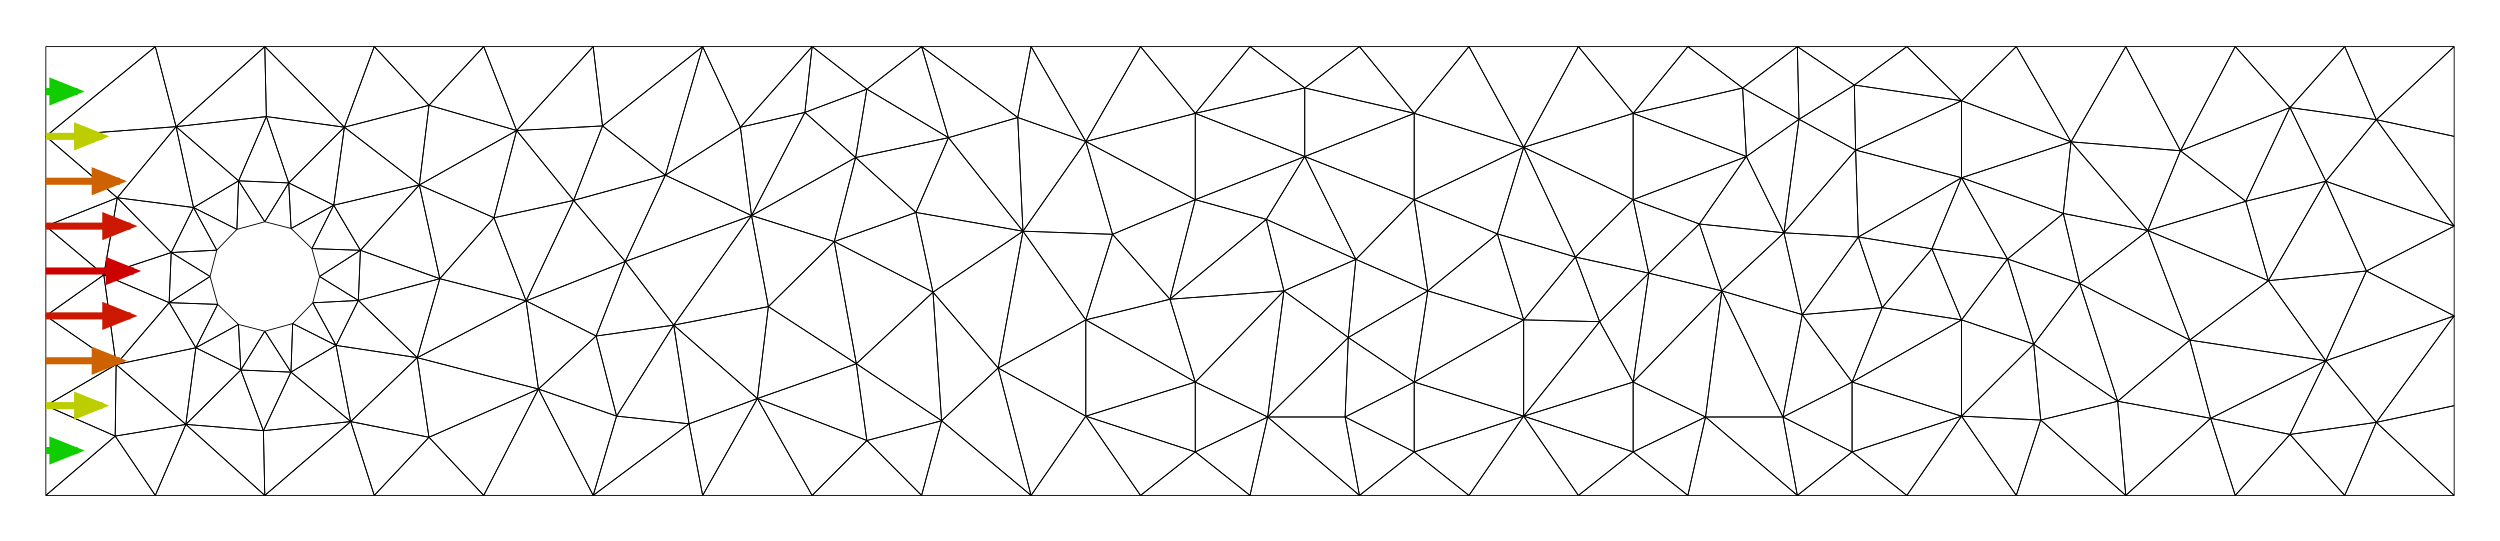 <?xml version="1.0" standalone="no" ?>
<!DOCTYPE svg PUBLIC "-//W3C//DTD SVG 1.1//EN" "http://www.w3.org/Graphics/SVG/1.1/DTD/svg11.dtd">
<svg width="1418px" height="307px" xmlns="http://www.w3.org/2000/svg" version="1.1" >
<defs><marker id="arrowhead" markerWidth="5" markerHeight="4" refX="0" refY="2" orient="auto"><polygon points="0 0, 5 2, 0 4" /></marker></defs>	<line x1="119.136" y1="156.818" x2="95.937" y2="171.674" stroke-width="0.5" stroke="rgb(0,0,0)" />
	<line x1="119.136" y1="156.818" x2="123.468" y2="172.636" stroke-width="0.5" stroke="rgb(0,0,0)" />
	<line x1="123.468" y1="172.636" x2="95.937" y2="171.674" stroke-width="0.5" stroke="rgb(0,0,0)" />
	<line x1="26" y1="281" x2="88.091" y2="281" stroke-width="0.5" stroke="rgb(0,0,0)" />
	<line x1="26" y1="281" x2="65.342" y2="247.355" stroke-width="0.5" stroke="rgb(0,0,0)" />
	<line x1="65.342" y1="247.355" x2="88.091" y2="281" stroke-width="0.5" stroke="rgb(0,0,0)" />
	<line x1="88.091" y1="281" x2="150.182" y2="281" stroke-width="0.5" stroke="rgb(0,0,0)" />
	<line x1="88.091" y1="281" x2="105.41" y2="240.719" stroke-width="0.5" stroke="rgb(0,0,0)" />
	<line x1="105.41" y1="240.719" x2="150.182" y2="281" stroke-width="0.5" stroke="rgb(0,0,0)" />
	<line x1="249.461" y1="158.073" x2="236.672" y2="202.874" stroke-width="0.5" stroke="rgb(0,0,0)" />
	<line x1="249.461" y1="158.073" x2="298.398" y2="170.64" stroke-width="0.5" stroke="rgb(0,0,0)" />
	<line x1="298.398" y1="170.64" x2="236.672" y2="202.874" stroke-width="0.5" stroke="rgb(0,0,0)" />
	<line x1="293.035" y1="74.028" x2="280.177" y2="123.516" stroke-width="0.5" stroke="rgb(0,0,0)" />
	<line x1="293.035" y1="74.028" x2="325.348" y2="113.654" stroke-width="0.5" stroke="rgb(0,0,0)" />
	<line x1="325.348" y1="113.654" x2="280.177" y2="123.516" stroke-width="0.5" stroke="rgb(0,0,0)" />
	<line x1="198.908" y1="239.107" x2="149.415" y2="244.291" stroke-width="0.5" stroke="rgb(0,0,0)" />
	<line x1="198.908" y1="239.107" x2="150.182" y2="281" stroke-width="0.5" stroke="rgb(0,0,0)" />
	<line x1="150.182" y1="281" x2="149.415" y2="244.291" stroke-width="0.5" stroke="rgb(0,0,0)" />
	<line x1="119.136" y1="156.818" x2="97.112" y2="143.223" stroke-width="0.5" stroke="rgb(0,0,0)" />
	<line x1="119.136" y1="156.818" x2="95.937" y2="171.674" stroke-width="0.5" stroke="rgb(0,0,0)" />
	<line x1="95.937" y1="171.674" x2="97.112" y2="143.223" stroke-width="0.5" stroke="rgb(0,0,0)" />
	<line x1="58.875" y1="155.893" x2="65.867" y2="206.744" stroke-width="0.5" stroke="rgb(0,0,0)" />
	<line x1="58.875" y1="155.893" x2="95.937" y2="171.674" stroke-width="0.5" stroke="rgb(0,0,0)" />
	<line x1="95.937" y1="171.674" x2="65.867" y2="206.744" stroke-width="0.5" stroke="rgb(0,0,0)" />
	<line x1="149.415" y1="244.291" x2="105.41" y2="240.719" stroke-width="0.5" stroke="rgb(0,0,0)" />
	<line x1="149.415" y1="244.291" x2="150.182" y2="281" stroke-width="0.5" stroke="rgb(0,0,0)" />
	<line x1="150.182" y1="281" x2="105.41" y2="240.719" stroke-width="0.5" stroke="rgb(0,0,0)" />
	<line x1="135.255" y1="184.04" x2="111.075" y2="197.239" stroke-width="0.5" stroke="rgb(0,0,0)" />
	<line x1="135.255" y1="184.04" x2="136.587" y2="209.887" stroke-width="0.5" stroke="rgb(0,0,0)" />
	<line x1="136.587" y1="209.887" x2="111.075" y2="197.239" stroke-width="0.5" stroke="rgb(0,0,0)" />
	<line x1="150.182" y1="187.864" x2="135.255" y2="184.04" stroke-width="0.5" stroke="rgb(0,0,0)" />
	<line x1="150.182" y1="187.864" x2="136.587" y2="209.887" stroke-width="0.5" stroke="rgb(0,0,0)" />
	<line x1="136.587" y1="209.887" x2="135.255" y2="184.04" stroke-width="0.5" stroke="rgb(0,0,0)" />
	<line x1="119.136" y1="156.818" x2="122.96" y2="141.892" stroke-width="0.5" stroke="rgb(0,0,0)" />
	<line x1="119.136" y1="156.818" x2="97.112" y2="143.223" stroke-width="0.5" stroke="rgb(0,0,0)" />
	<line x1="97.112" y1="143.223" x2="122.96" y2="141.892" stroke-width="0.5" stroke="rgb(0,0,0)" />
	<line x1="150.182" y1="187.864" x2="136.587" y2="209.887" stroke-width="0.5" stroke="rgb(0,0,0)" />
	<line x1="150.182" y1="187.864" x2="165.037" y2="211.063" stroke-width="0.5" stroke="rgb(0,0,0)" />
	<line x1="165.037" y1="211.063" x2="136.587" y2="209.887" stroke-width="0.5" stroke="rgb(0,0,0)" />
	<line x1="65.342" y1="247.355" x2="105.41" y2="240.719" stroke-width="0.5" stroke="rgb(0,0,0)" />
	<line x1="65.342" y1="247.355" x2="65.867" y2="206.744" stroke-width="0.5" stroke="rgb(0,0,0)" />
	<line x1="65.867" y1="206.744" x2="105.41" y2="240.719" stroke-width="0.5" stroke="rgb(0,0,0)" />
	<line x1="236.672" y1="202.874" x2="190.603" y2="195.925" stroke-width="0.5" stroke="rgb(0,0,0)" />
	<line x1="236.672" y1="202.874" x2="198.908" y2="239.107" stroke-width="0.5" stroke="rgb(0,0,0)" />
	<line x1="198.908" y1="239.107" x2="190.603" y2="195.925" stroke-width="0.5" stroke="rgb(0,0,0)" />
	<line x1="1392" y1="128.256" x2="1319.2" y2="102.799" stroke-width="0.5" stroke="rgb(0,0,0)" />
	<line x1="1392" y1="128.256" x2="1342.25" y2="153.714" stroke-width="0.5" stroke="rgb(0,0,0)" />
	<line x1="1342.25" y1="153.714" x2="1319.2" y2="102.799" stroke-width="0.5" stroke="rgb(0,0,0)" />
	<line x1="243.318" y1="248.017" x2="305.409" y2="220.676" stroke-width="0.5" stroke="rgb(0,0,0)" />
	<line x1="243.318" y1="248.017" x2="236.672" y2="202.874" stroke-width="0.5" stroke="rgb(0,0,0)" />
	<line x1="236.672" y1="202.874" x2="305.409" y2="220.676" stroke-width="0.5" stroke="rgb(0,0,0)" />
	<line x1="305.409" y1="220.676" x2="338.121" y2="190.583" stroke-width="0.5" stroke="rgb(0,0,0)" />
	<line x1="305.409" y1="220.676" x2="298.398" y2="170.64" stroke-width="0.5" stroke="rgb(0,0,0)" />
	<line x1="298.398" y1="170.64" x2="338.121" y2="190.583" stroke-width="0.5" stroke="rgb(0,0,0)" />
	<line x1="341.746" y1="71.421" x2="377.399" y2="99.375" stroke-width="0.5" stroke="rgb(0,0,0)" />
	<line x1="341.746" y1="71.421" x2="398.545" y2="26.427" stroke-width="0.5" stroke="rgb(0,0,0)" />
	<line x1="398.545" y1="26.427" x2="377.399" y2="99.375" stroke-width="0.5" stroke="rgb(0,0,0)" />
	<line x1="166" y1="183.532" x2="190.603" y2="195.925" stroke-width="0.5" stroke="rgb(0,0,0)" />
	<line x1="166" y1="183.532" x2="177.404" y2="171.745" stroke-width="0.5" stroke="rgb(0,0,0)" />
	<line x1="177.404" y1="171.745" x2="190.603" y2="195.925" stroke-width="0.5" stroke="rgb(0,0,0)" />
	<line x1="111.075" y1="197.239" x2="135.255" y2="184.04" stroke-width="0.5" stroke="rgb(0,0,0)" />
	<line x1="111.075" y1="197.239" x2="123.468" y2="172.636" stroke-width="0.5" stroke="rgb(0,0,0)" />
	<line x1="123.468" y1="172.636" x2="135.255" y2="184.04" stroke-width="0.5" stroke="rgb(0,0,0)" />
	<line x1="166" y1="183.532" x2="165.037" y2="211.063" stroke-width="0.5" stroke="rgb(0,0,0)" />
	<line x1="166" y1="183.532" x2="190.603" y2="195.925" stroke-width="0.5" stroke="rgb(0,0,0)" />
	<line x1="190.603" y1="195.925" x2="165.037" y2="211.063" stroke-width="0.5" stroke="rgb(0,0,0)" />
	<line x1="377.399" y1="99.375" x2="325.348" y2="113.654" stroke-width="0.5" stroke="rgb(0,0,0)" />
	<line x1="377.399" y1="99.375" x2="354.639" y2="148.315" stroke-width="0.5" stroke="rgb(0,0,0)" />
	<line x1="354.639" y1="148.315" x2="325.348" y2="113.654" stroke-width="0.5" stroke="rgb(0,0,0)" />
	<line x1="1329.91" y1="26.427" x2="1267.82" y2="26.427" stroke-width="0.5" stroke="rgb(0,0,0)" />
	<line x1="1329.91" y1="26.427" x2="1298.86" y2="61.012" stroke-width="0.5" stroke="rgb(0,0,0)" />
	<line x1="1298.86" y1="61.012" x2="1267.82" y2="26.427" stroke-width="0.5" stroke="rgb(0,0,0)" />
	<line x1="336.455" y1="26.427" x2="274.364" y2="26.427" stroke-width="0.5" stroke="rgb(0,0,0)" />
	<line x1="336.455" y1="26.427" x2="293.035" y2="74.028" stroke-width="0.5" stroke="rgb(0,0,0)" />
	<line x1="293.035" y1="74.028" x2="274.364" y2="26.427" stroke-width="0.5" stroke="rgb(0,0,0)" />
	<line x1="460.636" y1="26.427" x2="491.682" y2="50.554" stroke-width="0.5" stroke="rgb(0,0,0)" />
	<line x1="460.636" y1="26.427" x2="522.727" y2="26.427" stroke-width="0.5" stroke="rgb(0,0,0)" />
	<line x1="522.727" y1="26.427" x2="491.682" y2="50.554" stroke-width="0.5" stroke="rgb(0,0,0)" />
	<line x1="1267.82" y1="26.427" x2="1236.77" y2="85.522" stroke-width="0.5" stroke="rgb(0,0,0)" />
	<line x1="1267.82" y1="26.427" x2="1298.86" y2="61.012" stroke-width="0.5" stroke="rgb(0,0,0)" />
	<line x1="1298.86" y1="61.012" x2="1236.77" y2="85.522" stroke-width="0.5" stroke="rgb(0,0,0)" />
	<line x1="150.182" y1="187.864" x2="165.037" y2="211.063" stroke-width="0.5" stroke="rgb(0,0,0)" />
	<line x1="150.182" y1="187.864" x2="166" y2="183.532" stroke-width="0.5" stroke="rgb(0,0,0)" />
	<line x1="166" y1="183.532" x2="165.037" y2="211.063" stroke-width="0.5" stroke="rgb(0,0,0)" />
	<line x1="1319.2" y1="204.628" x2="1286.62" y2="159.21" stroke-width="0.5" stroke="rgb(0,0,0)" />
	<line x1="1319.2" y1="204.628" x2="1242.03" y2="192.904" stroke-width="0.5" stroke="rgb(0,0,0)" />
	<line x1="1242.03" y1="192.904" x2="1286.62" y2="159.21" stroke-width="0.5" stroke="rgb(0,0,0)" />
	<line x1="189.288" y1="116.397" x2="204.427" y2="141.963" stroke-width="0.5" stroke="rgb(0,0,0)" />
	<line x1="189.288" y1="116.397" x2="237.854" y2="104.904" stroke-width="0.5" stroke="rgb(0,0,0)" />
	<line x1="237.854" y1="104.904" x2="204.427" y2="141.963" stroke-width="0.5" stroke="rgb(0,0,0)" />
	<line x1="58.875" y1="155.893" x2="26" y2="179.171" stroke-width="0.5" stroke="rgb(0,0,0)" />
	<line x1="58.875" y1="155.893" x2="65.867" y2="206.744" stroke-width="0.5" stroke="rgb(0,0,0)" />
	<line x1="65.867" y1="206.744" x2="26" y2="179.171" stroke-width="0.5" stroke="rgb(0,0,0)" />
	<line x1="123.468" y1="172.636" x2="95.937" y2="171.674" stroke-width="0.5" stroke="rgb(0,0,0)" />
	<line x1="123.468" y1="172.636" x2="111.075" y2="197.239" stroke-width="0.5" stroke="rgb(0,0,0)" />
	<line x1="111.075" y1="197.239" x2="95.937" y2="171.674" stroke-width="0.5" stroke="rgb(0,0,0)" />
	<line x1="66.518" y1="112.164" x2="97.112" y2="143.223" stroke-width="0.5" stroke="rgb(0,0,0)" />
	<line x1="66.518" y1="112.164" x2="109.761" y2="117.712" stroke-width="0.5" stroke="rgb(0,0,0)" />
	<line x1="109.761" y1="117.712" x2="97.112" y2="143.223" stroke-width="0.5" stroke="rgb(0,0,0)" />
	<line x1="122.96" y1="141.892" x2="134.364" y2="130.105" stroke-width="0.5" stroke="rgb(0,0,0)" />
	<line x1="122.96" y1="141.892" x2="109.761" y2="117.712" stroke-width="0.5" stroke="rgb(0,0,0)" />
	<line x1="109.761" y1="117.712" x2="134.364" y2="130.105" stroke-width="0.5" stroke="rgb(0,0,0)" />
	<line x1="149.415" y1="244.291" x2="165.037" y2="211.063" stroke-width="0.5" stroke="rgb(0,0,0)" />
	<line x1="149.415" y1="244.291" x2="136.587" y2="209.887" stroke-width="0.5" stroke="rgb(0,0,0)" />
	<line x1="136.587" y1="209.887" x2="165.037" y2="211.063" stroke-width="0.5" stroke="rgb(0,0,0)" />
	<line x1="109.761" y1="117.712" x2="97.112" y2="143.223" stroke-width="0.5" stroke="rgb(0,0,0)" />
	<line x1="109.761" y1="117.712" x2="122.96" y2="141.892" stroke-width="0.5" stroke="rgb(0,0,0)" />
	<line x1="122.96" y1="141.892" x2="97.112" y2="143.223" stroke-width="0.5" stroke="rgb(0,0,0)" />
	<line x1="190.603" y1="195.925" x2="236.672" y2="202.874" stroke-width="0.5" stroke="rgb(0,0,0)" />
	<line x1="190.603" y1="195.925" x2="203.251" y2="170.413" stroke-width="0.5" stroke="rgb(0,0,0)" />
	<line x1="203.251" y1="170.413" x2="236.672" y2="202.874" stroke-width="0.5" stroke="rgb(0,0,0)" />
	<line x1="26" y1="26.427" x2="26" y2="77.342" stroke-width="0.5" stroke="rgb(0,0,0)" />
	<line x1="26" y1="26.427" x2="88.091" y2="26.427" stroke-width="0.5" stroke="rgb(0,0,0)" />
	<line x1="88.091" y1="26.427" x2="26" y2="77.342" stroke-width="0.5" stroke="rgb(0,0,0)" />
	<line x1="58.875" y1="155.893" x2="95.937" y2="171.674" stroke-width="0.5" stroke="rgb(0,0,0)" />
	<line x1="58.875" y1="155.893" x2="97.112" y2="143.223" stroke-width="0.5" stroke="rgb(0,0,0)" />
	<line x1="97.112" y1="143.223" x2="95.937" y2="171.674" stroke-width="0.5" stroke="rgb(0,0,0)" />
	<line x1="26" y1="128.256" x2="58.875" y2="155.893" stroke-width="0.5" stroke="rgb(0,0,0)" />
	<line x1="26" y1="128.256" x2="66.518" y2="112.164" stroke-width="0.5" stroke="rgb(0,0,0)" />
	<line x1="66.518" y1="112.164" x2="58.875" y2="155.893" stroke-width="0.5" stroke="rgb(0,0,0)" />
	<line x1="134.364" y1="130.105" x2="135.326" y2="102.573" stroke-width="0.5" stroke="rgb(0,0,0)" />
	<line x1="134.364" y1="130.105" x2="109.761" y2="117.712" stroke-width="0.5" stroke="rgb(0,0,0)" />
	<line x1="109.761" y1="117.712" x2="135.326" y2="102.573" stroke-width="0.5" stroke="rgb(0,0,0)" />
	<line x1="195.336" y1="72.147" x2="237.854" y2="104.904" stroke-width="0.5" stroke="rgb(0,0,0)" />
	<line x1="195.336" y1="72.147" x2="243.318" y2="59.715" stroke-width="0.5" stroke="rgb(0,0,0)" />
	<line x1="243.318" y1="59.715" x2="237.854" y2="104.904" stroke-width="0.5" stroke="rgb(0,0,0)" />
	<line x1="163.777" y1="103.749" x2="135.326" y2="102.573" stroke-width="0.5" stroke="rgb(0,0,0)" />
	<line x1="163.777" y1="103.749" x2="150.182" y2="125.773" stroke-width="0.5" stroke="rgb(0,0,0)" />
	<line x1="150.182" y1="125.773" x2="135.326" y2="102.573" stroke-width="0.5" stroke="rgb(0,0,0)" />
	<line x1="203.251" y1="170.413" x2="236.672" y2="202.874" stroke-width="0.5" stroke="rgb(0,0,0)" />
	<line x1="203.251" y1="170.413" x2="249.461" y2="158.073" stroke-width="0.5" stroke="rgb(0,0,0)" />
	<line x1="249.461" y1="158.073" x2="236.672" y2="202.874" stroke-width="0.5" stroke="rgb(0,0,0)" />
	<line x1="151.082" y1="66.125" x2="99.867" y2="71.846" stroke-width="0.5" stroke="rgb(0,0,0)" />
	<line x1="151.082" y1="66.125" x2="135.326" y2="102.573" stroke-width="0.5" stroke="rgb(0,0,0)" />
	<line x1="135.326" y1="102.573" x2="99.867" y2="71.846" stroke-width="0.5" stroke="rgb(0,0,0)" />
	<line x1="189.288" y1="116.397" x2="165.108" y2="129.596" stroke-width="0.5" stroke="rgb(0,0,0)" />
	<line x1="189.288" y1="116.397" x2="176.895" y2="141" stroke-width="0.5" stroke="rgb(0,0,0)" />
	<line x1="176.895" y1="141" x2="165.108" y2="129.596" stroke-width="0.5" stroke="rgb(0,0,0)" />
	<line x1="203.251" y1="170.413" x2="204.427" y2="141.963" stroke-width="0.5" stroke="rgb(0,0,0)" />
	<line x1="203.251" y1="170.413" x2="181.227" y2="156.818" stroke-width="0.5" stroke="rgb(0,0,0)" />
	<line x1="181.227" y1="156.818" x2="204.427" y2="141.963" stroke-width="0.5" stroke="rgb(0,0,0)" />
	<line x1="204.427" y1="141.963" x2="203.251" y2="170.413" stroke-width="0.5" stroke="rgb(0,0,0)" />
	<line x1="204.427" y1="141.963" x2="249.461" y2="158.073" stroke-width="0.5" stroke="rgb(0,0,0)" />
	<line x1="249.461" y1="158.073" x2="203.251" y2="170.413" stroke-width="0.5" stroke="rgb(0,0,0)" />
	<line x1="190.603" y1="195.925" x2="203.251" y2="170.413" stroke-width="0.5" stroke="rgb(0,0,0)" />
	<line x1="190.603" y1="195.925" x2="177.404" y2="171.745" stroke-width="0.5" stroke="rgb(0,0,0)" />
	<line x1="177.404" y1="171.745" x2="203.251" y2="170.413" stroke-width="0.5" stroke="rgb(0,0,0)" />
	<line x1="189.288" y1="116.397" x2="176.895" y2="141" stroke-width="0.5" stroke="rgb(0,0,0)" />
	<line x1="189.288" y1="116.397" x2="204.427" y2="141.963" stroke-width="0.5" stroke="rgb(0,0,0)" />
	<line x1="204.427" y1="141.963" x2="176.895" y2="141" stroke-width="0.5" stroke="rgb(0,0,0)" />
	<line x1="134.364" y1="130.105" x2="150.182" y2="125.773" stroke-width="0.5" stroke="rgb(0,0,0)" />
	<line x1="134.364" y1="130.105" x2="135.326" y2="102.573" stroke-width="0.5" stroke="rgb(0,0,0)" />
	<line x1="135.326" y1="102.573" x2="150.182" y2="125.773" stroke-width="0.5" stroke="rgb(0,0,0)" />
	<line x1="189.288" y1="116.397" x2="163.777" y2="103.749" stroke-width="0.5" stroke="rgb(0,0,0)" />
	<line x1="189.288" y1="116.397" x2="165.108" y2="129.596" stroke-width="0.5" stroke="rgb(0,0,0)" />
	<line x1="165.108" y1="129.596" x2="163.777" y2="103.749" stroke-width="0.5" stroke="rgb(0,0,0)" />
	<line x1="163.777" y1="103.749" x2="151.082" y2="66.125" stroke-width="0.5" stroke="rgb(0,0,0)" />
	<line x1="163.777" y1="103.749" x2="135.326" y2="102.573" stroke-width="0.5" stroke="rgb(0,0,0)" />
	<line x1="135.326" y1="102.573" x2="151.082" y2="66.125" stroke-width="0.5" stroke="rgb(0,0,0)" />
	<line x1="177.404" y1="171.745" x2="203.251" y2="170.413" stroke-width="0.5" stroke="rgb(0,0,0)" />
	<line x1="177.404" y1="171.745" x2="181.227" y2="156.818" stroke-width="0.5" stroke="rgb(0,0,0)" />
	<line x1="181.227" y1="156.818" x2="203.251" y2="170.413" stroke-width="0.5" stroke="rgb(0,0,0)" />
	<line x1="249.461" y1="158.073" x2="298.398" y2="170.64" stroke-width="0.5" stroke="rgb(0,0,0)" />
	<line x1="249.461" y1="158.073" x2="280.177" y2="123.516" stroke-width="0.5" stroke="rgb(0,0,0)" />
	<line x1="280.177" y1="123.516" x2="298.398" y2="170.64" stroke-width="0.5" stroke="rgb(0,0,0)" />
	<line x1="150.182" y1="26.427" x2="99.867" y2="71.846" stroke-width="0.5" stroke="rgb(0,0,0)" />
	<line x1="150.182" y1="26.427" x2="151.082" y2="66.125" stroke-width="0.5" stroke="rgb(0,0,0)" />
	<line x1="151.082" y1="66.125" x2="99.867" y2="71.846" stroke-width="0.5" stroke="rgb(0,0,0)" />
	<line x1="204.427" y1="141.963" x2="176.895" y2="141" stroke-width="0.5" stroke="rgb(0,0,0)" />
	<line x1="204.427" y1="141.963" x2="181.227" y2="156.818" stroke-width="0.5" stroke="rgb(0,0,0)" />
	<line x1="181.227" y1="156.818" x2="176.895" y2="141" stroke-width="0.5" stroke="rgb(0,0,0)" />
	<line x1="99.867" y1="71.846" x2="26" y2="77.342" stroke-width="0.5" stroke="rgb(0,0,0)" />
	<line x1="99.867" y1="71.846" x2="66.518" y2="112.164" stroke-width="0.5" stroke="rgb(0,0,0)" />
	<line x1="66.518" y1="112.164" x2="26" y2="77.342" stroke-width="0.5" stroke="rgb(0,0,0)" />
	<line x1="298.398" y1="170.64" x2="354.639" y2="148.315" stroke-width="0.5" stroke="rgb(0,0,0)" />
	<line x1="298.398" y1="170.64" x2="325.348" y2="113.654" stroke-width="0.5" stroke="rgb(0,0,0)" />
	<line x1="325.348" y1="113.654" x2="354.639" y2="148.315" stroke-width="0.5" stroke="rgb(0,0,0)" />
	<line x1="163.777" y1="103.749" x2="150.182" y2="125.773" stroke-width="0.5" stroke="rgb(0,0,0)" />
	<line x1="163.777" y1="103.749" x2="165.108" y2="129.596" stroke-width="0.5" stroke="rgb(0,0,0)" />
	<line x1="165.108" y1="129.596" x2="150.182" y2="125.773" stroke-width="0.5" stroke="rgb(0,0,0)" />
	<line x1="151.082" y1="66.125" x2="195.336" y2="72.147" stroke-width="0.5" stroke="rgb(0,0,0)" />
	<line x1="151.082" y1="66.125" x2="150.182" y2="26.427" stroke-width="0.5" stroke="rgb(0,0,0)" />
	<line x1="150.182" y1="26.427" x2="195.336" y2="72.147" stroke-width="0.5" stroke="rgb(0,0,0)" />
	<line x1="65.867" y1="206.744" x2="26" y2="179.171" stroke-width="0.5" stroke="rgb(0,0,0)" />
	<line x1="65.867" y1="206.744" x2="26" y2="230.085" stroke-width="0.5" stroke="rgb(0,0,0)" />
	<line x1="26" y1="230.085" x2="26" y2="179.171" stroke-width="0.5" stroke="rgb(0,0,0)" />
	<line x1="377.399" y1="99.375" x2="419.941" y2="72.168" stroke-width="0.5" stroke="rgb(0,0,0)" />
	<line x1="377.399" y1="99.375" x2="398.545" y2="26.427" stroke-width="0.5" stroke="rgb(0,0,0)" />
	<line x1="398.545" y1="26.427" x2="419.941" y2="72.168" stroke-width="0.5" stroke="rgb(0,0,0)" />
	<line x1="165.037" y1="211.063" x2="198.908" y2="239.107" stroke-width="0.5" stroke="rgb(0,0,0)" />
	<line x1="165.037" y1="211.063" x2="190.603" y2="195.925" stroke-width="0.5" stroke="rgb(0,0,0)" />
	<line x1="190.603" y1="195.925" x2="198.908" y2="239.107" stroke-width="0.5" stroke="rgb(0,0,0)" />
	<line x1="709" y1="281" x2="677.954" y2="256.342" stroke-width="0.5" stroke="rgb(0,0,0)" />
	<line x1="709" y1="281" x2="646.909" y2="281" stroke-width="0.5" stroke="rgb(0,0,0)" />
	<line x1="646.909" y1="281" x2="677.954" y2="256.342" stroke-width="0.5" stroke="rgb(0,0,0)" />
	<line x1="1342.25" y1="153.714" x2="1392" y2="179.171" stroke-width="0.5" stroke="rgb(0,0,0)" />
	<line x1="1342.25" y1="153.714" x2="1392" y2="128.256" stroke-width="0.5" stroke="rgb(0,0,0)" />
	<line x1="1392" y1="128.256" x2="1392" y2="179.171" stroke-width="0.5" stroke="rgb(0,0,0)" />
	<line x1="615.864" y1="236.056" x2="677.954" y2="216.696" stroke-width="0.5" stroke="rgb(0,0,0)" />
	<line x1="615.864" y1="236.056" x2="615.864" y2="181.433" stroke-width="0.5" stroke="rgb(0,0,0)" />
	<line x1="615.864" y1="181.433" x2="677.954" y2="216.696" stroke-width="0.5" stroke="rgb(0,0,0)" />
	<line x1="336.455" y1="281" x2="390.827" y2="240.392" stroke-width="0.5" stroke="rgb(0,0,0)" />
	<line x1="336.455" y1="281" x2="349.723" y2="236.021" stroke-width="0.5" stroke="rgb(0,0,0)" />
	<line x1="349.723" y1="236.021" x2="390.827" y2="240.392" stroke-width="0.5" stroke="rgb(0,0,0)" />
	<line x1="338.121" y1="190.583" x2="354.639" y2="148.315" stroke-width="0.5" stroke="rgb(0,0,0)" />
	<line x1="338.121" y1="190.583" x2="298.398" y2="170.64" stroke-width="0.5" stroke="rgb(0,0,0)" />
	<line x1="298.398" y1="170.64" x2="354.639" y2="148.315" stroke-width="0.5" stroke="rgb(0,0,0)" />
	<line x1="833.182" y1="281" x2="802.136" y2="256.342" stroke-width="0.5" stroke="rgb(0,0,0)" />
	<line x1="833.182" y1="281" x2="771.091" y2="281" stroke-width="0.5" stroke="rgb(0,0,0)" />
	<line x1="771.091" y1="281" x2="802.136" y2="256.342" stroke-width="0.5" stroke="rgb(0,0,0)" />
	<line x1="957.364" y1="281" x2="926.318" y2="256.342" stroke-width="0.5" stroke="rgb(0,0,0)" />
	<line x1="957.364" y1="281" x2="895.273" y2="281" stroke-width="0.5" stroke="rgb(0,0,0)" />
	<line x1="895.273" y1="281" x2="926.318" y2="256.342" stroke-width="0.5" stroke="rgb(0,0,0)" />
	<line x1="65.867" y1="206.744" x2="26" y2="230.085" stroke-width="0.5" stroke="rgb(0,0,0)" />
	<line x1="65.867" y1="206.744" x2="65.342" y2="247.355" stroke-width="0.5" stroke="rgb(0,0,0)" />
	<line x1="65.342" y1="247.355" x2="26" y2="230.085" stroke-width="0.5" stroke="rgb(0,0,0)" />
	<line x1="926.318" y1="216.696" x2="907.328" y2="182.452" stroke-width="0.5" stroke="rgb(0,0,0)" />
	<line x1="926.318" y1="216.696" x2="864.227" y2="236.056" stroke-width="0.5" stroke="rgb(0,0,0)" />
	<line x1="864.227" y1="236.056" x2="907.328" y2="182.452" stroke-width="0.5" stroke="rgb(0,0,0)" />
	<line x1="305.409" y1="220.676" x2="274.364" y2="281" stroke-width="0.5" stroke="rgb(0,0,0)" />
	<line x1="305.409" y1="220.676" x2="336.455" y2="281" stroke-width="0.5" stroke="rgb(0,0,0)" />
	<line x1="336.455" y1="281" x2="274.364" y2="281" stroke-width="0.5" stroke="rgb(0,0,0)" />
	<line x1="236.672" y1="202.874" x2="198.908" y2="239.107" stroke-width="0.5" stroke="rgb(0,0,0)" />
	<line x1="236.672" y1="202.874" x2="243.318" y2="248.017" stroke-width="0.5" stroke="rgb(0,0,0)" />
	<line x1="243.318" y1="248.017" x2="198.908" y2="239.107" stroke-width="0.5" stroke="rgb(0,0,0)" />
	<line x1="1019.45" y1="281" x2="1081.55" y2="281" stroke-width="0.5" stroke="rgb(0,0,0)" />
	<line x1="1019.45" y1="281" x2="1050.5" y2="256.342" stroke-width="0.5" stroke="rgb(0,0,0)" />
	<line x1="1050.5" y1="256.342" x2="1081.55" y2="281" stroke-width="0.5" stroke="rgb(0,0,0)" />
	<line x1="26" y1="281" x2="65.342" y2="247.355" stroke-width="0.5" stroke="rgb(0,0,0)" />
	<line x1="26" y1="281" x2="26" y2="230.085" stroke-width="0.5" stroke="rgb(0,0,0)" />
	<line x1="26" y1="230.085" x2="65.342" y2="247.355" stroke-width="0.5" stroke="rgb(0,0,0)" />
	<line x1="802.136" y1="216.696" x2="802.136" y2="256.342" stroke-width="0.5" stroke="rgb(0,0,0)" />
	<line x1="802.136" y1="216.696" x2="864.227" y2="236.056" stroke-width="0.5" stroke="rgb(0,0,0)" />
	<line x1="864.227" y1="236.056" x2="802.136" y2="256.342" stroke-width="0.5" stroke="rgb(0,0,0)" />
	<line x1="1201.15" y1="227.586" x2="1157.48" y2="238.241" stroke-width="0.5" stroke="rgb(0,0,0)" />
	<line x1="1201.15" y1="227.586" x2="1205.73" y2="281" stroke-width="0.5" stroke="rgb(0,0,0)" />
	<line x1="1205.73" y1="281" x2="1157.48" y2="238.241" stroke-width="0.5" stroke="rgb(0,0,0)" />
	<line x1="237.854" y1="104.904" x2="195.336" y2="72.147" stroke-width="0.5" stroke="rgb(0,0,0)" />
	<line x1="237.854" y1="104.904" x2="189.288" y2="116.397" stroke-width="0.5" stroke="rgb(0,0,0)" />
	<line x1="189.288" y1="116.397" x2="195.336" y2="72.147" stroke-width="0.5" stroke="rgb(0,0,0)" />
	<line x1="1253.88" y1="237.258" x2="1298.86" y2="246.415" stroke-width="0.5" stroke="rgb(0,0,0)" />
	<line x1="1253.88" y1="237.258" x2="1319.2" y2="204.628" stroke-width="0.5" stroke="rgb(0,0,0)" />
	<line x1="1319.2" y1="204.628" x2="1298.86" y2="246.415" stroke-width="0.5" stroke="rgb(0,0,0)" />
	<line x1="237.854" y1="104.904" x2="249.461" y2="158.073" stroke-width="0.5" stroke="rgb(0,0,0)" />
	<line x1="237.854" y1="104.904" x2="280.177" y2="123.516" stroke-width="0.5" stroke="rgb(0,0,0)" />
	<line x1="280.177" y1="123.516" x2="249.461" y2="158.073" stroke-width="0.5" stroke="rgb(0,0,0)" />
	<line x1="212.273" y1="26.427" x2="243.318" y2="59.715" stroke-width="0.5" stroke="rgb(0,0,0)" />
	<line x1="212.273" y1="26.427" x2="274.364" y2="26.427" stroke-width="0.5" stroke="rgb(0,0,0)" />
	<line x1="274.364" y1="26.427" x2="243.318" y2="59.715" stroke-width="0.5" stroke="rgb(0,0,0)" />
	<line x1="1267.82" y1="281" x2="1298.86" y2="246.415" stroke-width="0.5" stroke="rgb(0,0,0)" />
	<line x1="1267.82" y1="281" x2="1253.88" y2="237.258" stroke-width="0.5" stroke="rgb(0,0,0)" />
	<line x1="1253.88" y1="237.258" x2="1298.86" y2="246.415" stroke-width="0.5" stroke="rgb(0,0,0)" />
	<line x1="1392" y1="281" x2="1392" y2="230.085" stroke-width="0.5" stroke="rgb(0,0,0)" />
	<line x1="1392" y1="281" x2="1347.84" y2="239.551" stroke-width="0.5" stroke="rgb(0,0,0)" />
	<line x1="1347.84" y1="239.551" x2="1392" y2="230.085" stroke-width="0.5" stroke="rgb(0,0,0)" />
	<line x1="212.273" y1="281" x2="243.318" y2="248.017" stroke-width="0.5" stroke="rgb(0,0,0)" />
	<line x1="212.273" y1="281" x2="198.908" y2="239.107" stroke-width="0.5" stroke="rgb(0,0,0)" />
	<line x1="198.908" y1="239.107" x2="243.318" y2="248.017" stroke-width="0.5" stroke="rgb(0,0,0)" />
	<line x1="1319.2" y1="204.628" x2="1347.84" y2="239.551" stroke-width="0.5" stroke="rgb(0,0,0)" />
	<line x1="1319.2" y1="204.628" x2="1392" y2="179.171" stroke-width="0.5" stroke="rgb(0,0,0)" />
	<line x1="1392" y1="179.171" x2="1347.84" y2="239.551" stroke-width="0.5" stroke="rgb(0,0,0)" />
	<line x1="99.867" y1="71.846" x2="88.091" y2="26.427" stroke-width="0.5" stroke="rgb(0,0,0)" />
	<line x1="99.867" y1="71.846" x2="26" y2="77.342" stroke-width="0.5" stroke="rgb(0,0,0)" />
	<line x1="26" y1="77.342" x2="88.091" y2="26.427" stroke-width="0.5" stroke="rgb(0,0,0)" />
	<line x1="109.761" y1="117.712" x2="135.326" y2="102.573" stroke-width="0.5" stroke="rgb(0,0,0)" />
	<line x1="109.761" y1="117.712" x2="99.867" y2="71.846" stroke-width="0.5" stroke="rgb(0,0,0)" />
	<line x1="99.867" y1="71.846" x2="135.326" y2="102.573" stroke-width="0.5" stroke="rgb(0,0,0)" />
	<line x1="1298.86" y1="246.415" x2="1347.84" y2="239.551" stroke-width="0.5" stroke="rgb(0,0,0)" />
	<line x1="1298.86" y1="246.415" x2="1319.2" y2="204.628" stroke-width="0.5" stroke="rgb(0,0,0)" />
	<line x1="1319.2" y1="204.628" x2="1347.84" y2="239.551" stroke-width="0.5" stroke="rgb(0,0,0)" />
	<line x1="274.364" y1="281" x2="305.409" y2="220.676" stroke-width="0.5" stroke="rgb(0,0,0)" />
	<line x1="274.364" y1="281" x2="243.318" y2="248.017" stroke-width="0.5" stroke="rgb(0,0,0)" />
	<line x1="243.318" y1="248.017" x2="305.409" y2="220.676" stroke-width="0.5" stroke="rgb(0,0,0)" />
	<line x1="1050.5" y1="256.342" x2="1112.59" y2="236.056" stroke-width="0.5" stroke="rgb(0,0,0)" />
	<line x1="1050.5" y1="256.342" x2="1050.5" y2="216.696" stroke-width="0.5" stroke="rgb(0,0,0)" />
	<line x1="1050.5" y1="216.696" x2="1112.59" y2="236.056" stroke-width="0.5" stroke="rgb(0,0,0)" />
	<line x1="150.182" y1="26.427" x2="195.336" y2="72.147" stroke-width="0.5" stroke="rgb(0,0,0)" />
	<line x1="150.182" y1="26.427" x2="212.273" y2="26.427" stroke-width="0.5" stroke="rgb(0,0,0)" />
	<line x1="212.273" y1="26.427" x2="195.336" y2="72.147" stroke-width="0.5" stroke="rgb(0,0,0)" />
	<line x1="1298.86" y1="246.415" x2="1267.82" y2="281" stroke-width="0.5" stroke="rgb(0,0,0)" />
	<line x1="1298.86" y1="246.415" x2="1329.91" y2="281" stroke-width="0.5" stroke="rgb(0,0,0)" />
	<line x1="1329.91" y1="281" x2="1267.82" y2="281" stroke-width="0.5" stroke="rgb(0,0,0)" />
	<line x1="163.777" y1="103.749" x2="195.336" y2="72.147" stroke-width="0.5" stroke="rgb(0,0,0)" />
	<line x1="163.777" y1="103.749" x2="151.082" y2="66.125" stroke-width="0.5" stroke="rgb(0,0,0)" />
	<line x1="151.082" y1="66.125" x2="195.336" y2="72.147" stroke-width="0.5" stroke="rgb(0,0,0)" />
	<line x1="522.727" y1="26.427" x2="491.682" y2="50.554" stroke-width="0.5" stroke="rgb(0,0,0)" />
	<line x1="522.727" y1="26.427" x2="537.969" y2="78.078" stroke-width="0.5" stroke="rgb(0,0,0)" />
	<line x1="537.969" y1="78.078" x2="491.682" y2="50.554" stroke-width="0.5" stroke="rgb(0,0,0)" />
	<line x1="198.908" y1="239.107" x2="150.182" y2="281" stroke-width="0.5" stroke="rgb(0,0,0)" />
	<line x1="198.908" y1="239.107" x2="212.273" y2="281" stroke-width="0.5" stroke="rgb(0,0,0)" />
	<line x1="212.273" y1="281" x2="150.182" y2="281" stroke-width="0.5" stroke="rgb(0,0,0)" />
	<line x1="584.818" y1="26.427" x2="615.864" y2="80.25" stroke-width="0.5" stroke="rgb(0,0,0)" />
	<line x1="584.818" y1="26.427" x2="646.909" y2="26.427" stroke-width="0.5" stroke="rgb(0,0,0)" />
	<line x1="646.909" y1="26.427" x2="615.864" y2="80.25" stroke-width="0.5" stroke="rgb(0,0,0)" />
	<line x1="537.969" y1="78.078" x2="577.265" y2="66.649" stroke-width="0.5" stroke="rgb(0,0,0)" />
	<line x1="537.969" y1="78.078" x2="522.727" y2="26.427" stroke-width="0.5" stroke="rgb(0,0,0)" />
	<line x1="522.727" y1="26.427" x2="577.265" y2="66.649" stroke-width="0.5" stroke="rgb(0,0,0)" />
	<line x1="149.415" y1="244.291" x2="136.587" y2="209.887" stroke-width="0.5" stroke="rgb(0,0,0)" />
	<line x1="149.415" y1="244.291" x2="105.41" y2="240.719" stroke-width="0.5" stroke="rgb(0,0,0)" />
	<line x1="105.41" y1="240.719" x2="136.587" y2="209.887" stroke-width="0.5" stroke="rgb(0,0,0)" />
	<line x1="105.41" y1="240.719" x2="111.075" y2="197.239" stroke-width="0.5" stroke="rgb(0,0,0)" />
	<line x1="105.41" y1="240.719" x2="65.867" y2="206.744" stroke-width="0.5" stroke="rgb(0,0,0)" />
	<line x1="65.867" y1="206.744" x2="111.075" y2="197.239" stroke-width="0.5" stroke="rgb(0,0,0)" />
	<line x1="771.091" y1="26.427" x2="709" y2="26.427" stroke-width="0.5" stroke="rgb(0,0,0)" />
	<line x1="771.091" y1="26.427" x2="740.045" y2="49.871" stroke-width="0.5" stroke="rgb(0,0,0)" />
	<line x1="740.045" y1="49.871" x2="709" y2="26.427" stroke-width="0.5" stroke="rgb(0,0,0)" />
	<line x1="243.318" y1="248.017" x2="212.273" y2="281" stroke-width="0.5" stroke="rgb(0,0,0)" />
	<line x1="243.318" y1="248.017" x2="274.364" y2="281" stroke-width="0.5" stroke="rgb(0,0,0)" />
	<line x1="274.364" y1="281" x2="212.273" y2="281" stroke-width="0.5" stroke="rgb(0,0,0)" />
	<line x1="926.318" y1="64.292" x2="895.273" y2="26.427" stroke-width="0.5" stroke="rgb(0,0,0)" />
	<line x1="926.318" y1="64.292" x2="864.227" y2="83.541" stroke-width="0.5" stroke="rgb(0,0,0)" />
	<line x1="864.227" y1="83.541" x2="895.273" y2="26.427" stroke-width="0.5" stroke="rgb(0,0,0)" />
	<line x1="802.136" y1="64.292" x2="833.182" y2="26.427" stroke-width="0.5" stroke="rgb(0,0,0)" />
	<line x1="802.136" y1="64.292" x2="771.091" y2="26.427" stroke-width="0.5" stroke="rgb(0,0,0)" />
	<line x1="771.091" y1="26.427" x2="833.182" y2="26.427" stroke-width="0.5" stroke="rgb(0,0,0)" />
	<line x1="149.415" y1="244.291" x2="198.908" y2="239.107" stroke-width="0.5" stroke="rgb(0,0,0)" />
	<line x1="149.415" y1="244.291" x2="165.037" y2="211.063" stroke-width="0.5" stroke="rgb(0,0,0)" />
	<line x1="165.037" y1="211.063" x2="198.908" y2="239.107" stroke-width="0.5" stroke="rgb(0,0,0)" />
	<line x1="677.954" y1="64.292" x2="709" y2="26.427" stroke-width="0.5" stroke="rgb(0,0,0)" />
	<line x1="677.954" y1="64.292" x2="646.909" y2="26.427" stroke-width="0.5" stroke="rgb(0,0,0)" />
	<line x1="646.909" y1="26.427" x2="709" y2="26.427" stroke-width="0.5" stroke="rgb(0,0,0)" />
	<line x1="136.587" y1="209.887" x2="111.075" y2="197.239" stroke-width="0.5" stroke="rgb(0,0,0)" />
	<line x1="136.587" y1="209.887" x2="105.41" y2="240.719" stroke-width="0.5" stroke="rgb(0,0,0)" />
	<line x1="105.41" y1="240.719" x2="111.075" y2="197.239" stroke-width="0.5" stroke="rgb(0,0,0)" />
	<line x1="237.854" y1="104.904" x2="280.177" y2="123.516" stroke-width="0.5" stroke="rgb(0,0,0)" />
	<line x1="237.854" y1="104.904" x2="293.035" y2="74.028" stroke-width="0.5" stroke="rgb(0,0,0)" />
	<line x1="293.035" y1="74.028" x2="280.177" y2="123.516" stroke-width="0.5" stroke="rgb(0,0,0)" />
	<line x1="926.318" y1="64.292" x2="990.537" y2="88.775" stroke-width="0.5" stroke="rgb(0,0,0)" />
	<line x1="926.318" y1="64.292" x2="988.409" y2="49.908" stroke-width="0.5" stroke="rgb(0,0,0)" />
	<line x1="988.409" y1="49.908" x2="990.537" y2="88.775" stroke-width="0.5" stroke="rgb(0,0,0)" />
	<line x1="988.409" y1="49.908" x2="1019.45" y2="26.427" stroke-width="0.5" stroke="rgb(0,0,0)" />
	<line x1="988.409" y1="49.908" x2="957.364" y2="26.427" stroke-width="0.5" stroke="rgb(0,0,0)" />
	<line x1="957.364" y1="26.427" x2="1019.45" y2="26.427" stroke-width="0.5" stroke="rgb(0,0,0)" />
	<line x1="163.777" y1="103.749" x2="189.288" y2="116.397" stroke-width="0.5" stroke="rgb(0,0,0)" />
	<line x1="163.777" y1="103.749" x2="195.336" y2="72.147" stroke-width="0.5" stroke="rgb(0,0,0)" />
	<line x1="195.336" y1="72.147" x2="189.288" y2="116.397" stroke-width="0.5" stroke="rgb(0,0,0)" />
	<line x1="895.273" y1="26.427" x2="926.318" y2="64.292" stroke-width="0.5" stroke="rgb(0,0,0)" />
	<line x1="895.273" y1="26.427" x2="957.364" y2="26.427" stroke-width="0.5" stroke="rgb(0,0,0)" />
	<line x1="957.364" y1="26.427" x2="926.318" y2="64.292" stroke-width="0.5" stroke="rgb(0,0,0)" />
	<line x1="1392" y1="128.256" x2="1347.84" y2="67.877" stroke-width="0.5" stroke="rgb(0,0,0)" />
	<line x1="1392" y1="128.256" x2="1319.2" y2="102.799" stroke-width="0.5" stroke="rgb(0,0,0)" />
	<line x1="1319.2" y1="102.799" x2="1347.84" y2="67.877" stroke-width="0.5" stroke="rgb(0,0,0)" />
	<line x1="26" y1="128.256" x2="26" y2="179.171" stroke-width="0.5" stroke="rgb(0,0,0)" />
	<line x1="26" y1="128.256" x2="58.875" y2="155.893" stroke-width="0.5" stroke="rgb(0,0,0)" />
	<line x1="58.875" y1="155.893" x2="26" y2="179.171" stroke-width="0.5" stroke="rgb(0,0,0)" />
	<line x1="1174.68" y1="80.439" x2="1170.29" y2="121.048" stroke-width="0.5" stroke="rgb(0,0,0)" />
	<line x1="1174.68" y1="80.439" x2="1218.21" y2="130.758" stroke-width="0.5" stroke="rgb(0,0,0)" />
	<line x1="1218.21" y1="130.758" x2="1170.29" y2="121.048" stroke-width="0.5" stroke="rgb(0,0,0)" />
	<line x1="111.075" y1="197.239" x2="95.937" y2="171.674" stroke-width="0.5" stroke="rgb(0,0,0)" />
	<line x1="111.075" y1="197.239" x2="65.867" y2="206.744" stroke-width="0.5" stroke="rgb(0,0,0)" />
	<line x1="65.867" y1="206.744" x2="95.937" y2="171.674" stroke-width="0.5" stroke="rgb(0,0,0)" />
	<line x1="1392" y1="179.171" x2="1342.25" y2="153.714" stroke-width="0.5" stroke="rgb(0,0,0)" />
	<line x1="1392" y1="179.171" x2="1319.2" y2="204.628" stroke-width="0.5" stroke="rgb(0,0,0)" />
	<line x1="1319.2" y1="204.628" x2="1342.25" y2="153.714" stroke-width="0.5" stroke="rgb(0,0,0)" />
	<line x1="1329.91" y1="26.427" x2="1347.84" y2="67.877" stroke-width="0.5" stroke="rgb(0,0,0)" />
	<line x1="1329.91" y1="26.427" x2="1392" y2="26.427" stroke-width="0.5" stroke="rgb(0,0,0)" />
	<line x1="1392" y1="26.427" x2="1347.84" y2="67.877" stroke-width="0.5" stroke="rgb(0,0,0)" />
	<line x1="66.518" y1="112.164" x2="109.761" y2="117.712" stroke-width="0.5" stroke="rgb(0,0,0)" />
	<line x1="66.518" y1="112.164" x2="99.867" y2="71.846" stroke-width="0.5" stroke="rgb(0,0,0)" />
	<line x1="99.867" y1="71.846" x2="109.761" y2="117.712" stroke-width="0.5" stroke="rgb(0,0,0)" />
	<line x1="1253.88" y1="237.258" x2="1201.15" y2="227.586" stroke-width="0.5" stroke="rgb(0,0,0)" />
	<line x1="1253.88" y1="237.258" x2="1205.73" y2="281" stroke-width="0.5" stroke="rgb(0,0,0)" />
	<line x1="1205.73" y1="281" x2="1201.15" y2="227.586" stroke-width="0.5" stroke="rgb(0,0,0)" />
	<line x1="65.342" y1="247.355" x2="88.091" y2="281" stroke-width="0.5" stroke="rgb(0,0,0)" />
	<line x1="65.342" y1="247.355" x2="105.41" y2="240.719" stroke-width="0.5" stroke="rgb(0,0,0)" />
	<line x1="105.41" y1="240.719" x2="88.091" y2="281" stroke-width="0.5" stroke="rgb(0,0,0)" />
	<line x1="26" y1="77.342" x2="26" y2="128.256" stroke-width="0.5" stroke="rgb(0,0,0)" />
	<line x1="26" y1="77.342" x2="66.518" y2="112.164" stroke-width="0.5" stroke="rgb(0,0,0)" />
	<line x1="66.518" y1="112.164" x2="26" y2="128.256" stroke-width="0.5" stroke="rgb(0,0,0)" />
	<line x1="66.518" y1="112.164" x2="58.875" y2="155.893" stroke-width="0.5" stroke="rgb(0,0,0)" />
	<line x1="66.518" y1="112.164" x2="97.112" y2="143.223" stroke-width="0.5" stroke="rgb(0,0,0)" />
	<line x1="97.112" y1="143.223" x2="58.875" y2="155.893" stroke-width="0.5" stroke="rgb(0,0,0)" />
	<line x1="1392" y1="128.256" x2="1392" y2="77.342" stroke-width="0.5" stroke="rgb(0,0,0)" />
	<line x1="1392" y1="128.256" x2="1347.84" y2="67.877" stroke-width="0.5" stroke="rgb(0,0,0)" />
	<line x1="1347.84" y1="67.877" x2="1392" y2="77.342" stroke-width="0.5" stroke="rgb(0,0,0)" />
	<line x1="305.409" y1="220.676" x2="298.398" y2="170.64" stroke-width="0.5" stroke="rgb(0,0,0)" />
	<line x1="305.409" y1="220.676" x2="236.672" y2="202.874" stroke-width="0.5" stroke="rgb(0,0,0)" />
	<line x1="236.672" y1="202.874" x2="298.398" y2="170.64" stroke-width="0.5" stroke="rgb(0,0,0)" />
	<line x1="99.867" y1="71.846" x2="150.182" y2="26.427" stroke-width="0.5" stroke="rgb(0,0,0)" />
	<line x1="99.867" y1="71.846" x2="88.091" y2="26.427" stroke-width="0.5" stroke="rgb(0,0,0)" />
	<line x1="88.091" y1="26.427" x2="150.182" y2="26.427" stroke-width="0.5" stroke="rgb(0,0,0)" />
	<line x1="519.513" y1="120.491" x2="529.195" y2="165.721" stroke-width="0.5" stroke="rgb(0,0,0)" />
	<line x1="519.513" y1="120.491" x2="580.222" y2="131.146" stroke-width="0.5" stroke="rgb(0,0,0)" />
	<line x1="580.222" y1="131.146" x2="529.195" y2="165.721" stroke-width="0.5" stroke="rgb(0,0,0)" />
	<line x1="1138.67" y1="146.896" x2="1153.53" y2="195.223" stroke-width="0.5" stroke="rgb(0,0,0)" />
	<line x1="1138.67" y1="146.896" x2="1179.64" y2="160.809" stroke-width="0.5" stroke="rgb(0,0,0)" />
	<line x1="1179.64" y1="160.809" x2="1153.53" y2="195.223" stroke-width="0.5" stroke="rgb(0,0,0)" />
	<line x1="204.427" y1="141.963" x2="249.461" y2="158.073" stroke-width="0.5" stroke="rgb(0,0,0)" />
	<line x1="204.427" y1="141.963" x2="237.854" y2="104.904" stroke-width="0.5" stroke="rgb(0,0,0)" />
	<line x1="237.854" y1="104.904" x2="249.461" y2="158.073" stroke-width="0.5" stroke="rgb(0,0,0)" />
	<line x1="349.723" y1="236.021" x2="338.121" y2="190.583" stroke-width="0.5" stroke="rgb(0,0,0)" />
	<line x1="349.723" y1="236.021" x2="305.409" y2="220.676" stroke-width="0.5" stroke="rgb(0,0,0)" />
	<line x1="305.409" y1="220.676" x2="338.121" y2="190.583" stroke-width="0.5" stroke="rgb(0,0,0)" />
	<line x1="325.348" y1="113.654" x2="280.177" y2="123.516" stroke-width="0.5" stroke="rgb(0,0,0)" />
	<line x1="325.348" y1="113.654" x2="298.398" y2="170.64" stroke-width="0.5" stroke="rgb(0,0,0)" />
	<line x1="298.398" y1="170.64" x2="280.177" y2="123.516" stroke-width="0.5" stroke="rgb(0,0,0)" />
	<line x1="293.035" y1="74.028" x2="325.348" y2="113.654" stroke-width="0.5" stroke="rgb(0,0,0)" />
	<line x1="293.035" y1="74.028" x2="341.746" y2="71.421" stroke-width="0.5" stroke="rgb(0,0,0)" />
	<line x1="341.746" y1="71.421" x2="325.348" y2="113.654" stroke-width="0.5" stroke="rgb(0,0,0)" />
	<line x1="293.035" y1="74.028" x2="274.364" y2="26.427" stroke-width="0.5" stroke="rgb(0,0,0)" />
	<line x1="293.035" y1="74.028" x2="243.318" y2="59.715" stroke-width="0.5" stroke="rgb(0,0,0)" />
	<line x1="243.318" y1="59.715" x2="274.364" y2="26.427" stroke-width="0.5" stroke="rgb(0,0,0)" />
	<line x1="460.636" y1="281" x2="429.591" y2="226.04" stroke-width="0.5" stroke="rgb(0,0,0)" />
	<line x1="460.636" y1="281" x2="398.545" y2="281" stroke-width="0.5" stroke="rgb(0,0,0)" />
	<line x1="398.545" y1="281" x2="429.591" y2="226.04" stroke-width="0.5" stroke="rgb(0,0,0)" />
	<line x1="566.154" y1="208.745" x2="584.818" y2="281" stroke-width="0.5" stroke="rgb(0,0,0)" />
	<line x1="566.154" y1="208.745" x2="615.864" y2="236.056" stroke-width="0.5" stroke="rgb(0,0,0)" />
	<line x1="615.864" y1="236.056" x2="584.818" y2="281" stroke-width="0.5" stroke="rgb(0,0,0)" />
	<line x1="349.723" y1="236.021" x2="305.409" y2="220.676" stroke-width="0.5" stroke="rgb(0,0,0)" />
	<line x1="349.723" y1="236.021" x2="336.455" y2="281" stroke-width="0.5" stroke="rgb(0,0,0)" />
	<line x1="336.455" y1="281" x2="305.409" y2="220.676" stroke-width="0.5" stroke="rgb(0,0,0)" />
	<line x1="338.121" y1="190.583" x2="382.139" y2="184.415" stroke-width="0.5" stroke="rgb(0,0,0)" />
	<line x1="338.121" y1="190.583" x2="354.639" y2="148.315" stroke-width="0.5" stroke="rgb(0,0,0)" />
	<line x1="354.639" y1="148.315" x2="382.139" y2="184.415" stroke-width="0.5" stroke="rgb(0,0,0)" />
	<line x1="390.827" y1="240.392" x2="336.455" y2="281" stroke-width="0.5" stroke="rgb(0,0,0)" />
	<line x1="390.827" y1="240.392" x2="398.545" y2="281" stroke-width="0.5" stroke="rgb(0,0,0)" />
	<line x1="398.545" y1="281" x2="336.455" y2="281" stroke-width="0.5" stroke="rgb(0,0,0)" />
	<line x1="382.139" y1="184.415" x2="338.121" y2="190.583" stroke-width="0.5" stroke="rgb(0,0,0)" />
	<line x1="382.139" y1="184.415" x2="349.723" y2="236.021" stroke-width="0.5" stroke="rgb(0,0,0)" />
	<line x1="349.723" y1="236.021" x2="338.121" y2="190.583" stroke-width="0.5" stroke="rgb(0,0,0)" />
	<line x1="354.639" y1="148.315" x2="382.139" y2="184.415" stroke-width="0.5" stroke="rgb(0,0,0)" />
	<line x1="354.639" y1="148.315" x2="426.277" y2="122.268" stroke-width="0.5" stroke="rgb(0,0,0)" />
	<line x1="426.277" y1="122.268" x2="382.139" y2="184.415" stroke-width="0.5" stroke="rgb(0,0,0)" />
	<line x1="354.639" y1="148.315" x2="426.277" y2="122.268" stroke-width="0.5" stroke="rgb(0,0,0)" />
	<line x1="354.639" y1="148.315" x2="377.399" y2="99.375" stroke-width="0.5" stroke="rgb(0,0,0)" />
	<line x1="377.399" y1="99.375" x2="426.277" y2="122.268" stroke-width="0.5" stroke="rgb(0,0,0)" />
	<line x1="390.827" y1="240.392" x2="382.139" y2="184.415" stroke-width="0.5" stroke="rgb(0,0,0)" />
	<line x1="390.827" y1="240.392" x2="349.723" y2="236.021" stroke-width="0.5" stroke="rgb(0,0,0)" />
	<line x1="349.723" y1="236.021" x2="382.139" y2="184.415" stroke-width="0.5" stroke="rgb(0,0,0)" />
	<line x1="491.682" y1="50.554" x2="460.636" y2="26.427" stroke-width="0.5" stroke="rgb(0,0,0)" />
	<line x1="491.682" y1="50.554" x2="456.531" y2="63.748" stroke-width="0.5" stroke="rgb(0,0,0)" />
	<line x1="456.531" y1="63.748" x2="460.636" y2="26.427" stroke-width="0.5" stroke="rgb(0,0,0)" />
	<line x1="419.941" y1="72.168" x2="377.399" y2="99.375" stroke-width="0.5" stroke="rgb(0,0,0)" />
	<line x1="419.941" y1="72.168" x2="426.277" y2="122.268" stroke-width="0.5" stroke="rgb(0,0,0)" />
	<line x1="426.277" y1="122.268" x2="377.399" y2="99.375" stroke-width="0.5" stroke="rgb(0,0,0)" />
	<line x1="341.746" y1="71.421" x2="398.545" y2="26.427" stroke-width="0.5" stroke="rgb(0,0,0)" />
	<line x1="341.746" y1="71.421" x2="336.455" y2="26.427" stroke-width="0.5" stroke="rgb(0,0,0)" />
	<line x1="336.455" y1="26.427" x2="398.545" y2="26.427" stroke-width="0.5" stroke="rgb(0,0,0)" />
	<line x1="456.531" y1="63.748" x2="426.277" y2="122.268" stroke-width="0.5" stroke="rgb(0,0,0)" />
	<line x1="456.531" y1="63.748" x2="485.31" y2="89.352" stroke-width="0.5" stroke="rgb(0,0,0)" />
	<line x1="485.31" y1="89.352" x2="426.277" y2="122.268" stroke-width="0.5" stroke="rgb(0,0,0)" />
	<line x1="460.636" y1="26.427" x2="398.545" y2="26.427" stroke-width="0.5" stroke="rgb(0,0,0)" />
	<line x1="460.636" y1="26.427" x2="419.941" y2="72.168" stroke-width="0.5" stroke="rgb(0,0,0)" />
	<line x1="419.941" y1="72.168" x2="398.545" y2="26.427" stroke-width="0.5" stroke="rgb(0,0,0)" />
	<line x1="293.035" y1="74.028" x2="341.746" y2="71.421" stroke-width="0.5" stroke="rgb(0,0,0)" />
	<line x1="293.035" y1="74.028" x2="336.455" y2="26.427" stroke-width="0.5" stroke="rgb(0,0,0)" />
	<line x1="336.455" y1="26.427" x2="341.746" y2="71.421" stroke-width="0.5" stroke="rgb(0,0,0)" />
	<line x1="325.348" y1="113.654" x2="377.399" y2="99.375" stroke-width="0.5" stroke="rgb(0,0,0)" />
	<line x1="325.348" y1="113.654" x2="341.746" y2="71.421" stroke-width="0.5" stroke="rgb(0,0,0)" />
	<line x1="341.746" y1="71.421" x2="377.399" y2="99.375" stroke-width="0.5" stroke="rgb(0,0,0)" />
	<line x1="485.707" y1="206.306" x2="473.193" y2="137.014" stroke-width="0.5" stroke="rgb(0,0,0)" />
	<line x1="485.707" y1="206.306" x2="435.823" y2="173.902" stroke-width="0.5" stroke="rgb(0,0,0)" />
	<line x1="435.823" y1="173.902" x2="473.193" y2="137.014" stroke-width="0.5" stroke="rgb(0,0,0)" />
	<line x1="615.864" y1="181.433" x2="566.154" y2="208.745" stroke-width="0.5" stroke="rgb(0,0,0)" />
	<line x1="615.864" y1="181.433" x2="615.864" y2="236.056" stroke-width="0.5" stroke="rgb(0,0,0)" />
	<line x1="615.864" y1="236.056" x2="566.154" y2="208.745" stroke-width="0.5" stroke="rgb(0,0,0)" />
	<line x1="584.818" y1="26.427" x2="577.265" y2="66.649" stroke-width="0.5" stroke="rgb(0,0,0)" />
	<line x1="584.818" y1="26.427" x2="615.864" y2="80.25" stroke-width="0.5" stroke="rgb(0,0,0)" />
	<line x1="615.864" y1="80.25" x2="577.265" y2="66.649" stroke-width="0.5" stroke="rgb(0,0,0)" />
	<line x1="584.818" y1="281" x2="646.909" y2="281" stroke-width="0.5" stroke="rgb(0,0,0)" />
	<line x1="584.818" y1="281" x2="615.864" y2="236.056" stroke-width="0.5" stroke="rgb(0,0,0)" />
	<line x1="615.864" y1="236.056" x2="646.909" y2="281" stroke-width="0.5" stroke="rgb(0,0,0)" />
	<line x1="926.318" y1="113.257" x2="926.318" y2="64.292" stroke-width="0.5" stroke="rgb(0,0,0)" />
	<line x1="926.318" y1="113.257" x2="864.227" y2="83.541" stroke-width="0.5" stroke="rgb(0,0,0)" />
	<line x1="864.227" y1="83.541" x2="926.318" y2="64.292" stroke-width="0.5" stroke="rgb(0,0,0)" />
	<line x1="833.182" y1="281" x2="895.273" y2="281" stroke-width="0.5" stroke="rgb(0,0,0)" />
	<line x1="833.182" y1="281" x2="864.227" y2="236.056" stroke-width="0.5" stroke="rgb(0,0,0)" />
	<line x1="864.227" y1="236.056" x2="895.273" y2="281" stroke-width="0.5" stroke="rgb(0,0,0)" />
	<line x1="1081.55" y1="26.427" x2="1112.59" y2="57.146" stroke-width="0.5" stroke="rgb(0,0,0)" />
	<line x1="1081.55" y1="26.427" x2="1143.64" y2="26.427" stroke-width="0.5" stroke="rgb(0,0,0)" />
	<line x1="1143.64" y1="26.427" x2="1112.59" y2="57.146" stroke-width="0.5" stroke="rgb(0,0,0)" />
	<line x1="1081.55" y1="281" x2="1143.64" y2="281" stroke-width="0.5" stroke="rgb(0,0,0)" />
	<line x1="1081.55" y1="281" x2="1112.59" y2="236.056" stroke-width="0.5" stroke="rgb(0,0,0)" />
	<line x1="1112.59" y1="236.056" x2="1143.64" y2="281" stroke-width="0.5" stroke="rgb(0,0,0)" />
	<line x1="195.336" y1="72.147" x2="243.318" y2="59.715" stroke-width="0.5" stroke="rgb(0,0,0)" />
	<line x1="195.336" y1="72.147" x2="212.273" y2="26.427" stroke-width="0.5" stroke="rgb(0,0,0)" />
	<line x1="212.273" y1="26.427" x2="243.318" y2="59.715" stroke-width="0.5" stroke="rgb(0,0,0)" />
	<line x1="293.035" y1="74.028" x2="243.318" y2="59.715" stroke-width="0.5" stroke="rgb(0,0,0)" />
	<line x1="293.035" y1="74.028" x2="237.854" y2="104.904" stroke-width="0.5" stroke="rgb(0,0,0)" />
	<line x1="237.854" y1="104.904" x2="243.318" y2="59.715" stroke-width="0.5" stroke="rgb(0,0,0)" />
	<line x1="1347.84" y1="239.551" x2="1298.86" y2="246.415" stroke-width="0.5" stroke="rgb(0,0,0)" />
	<line x1="1347.84" y1="239.551" x2="1329.91" y2="281" stroke-width="0.5" stroke="rgb(0,0,0)" />
	<line x1="1329.91" y1="281" x2="1298.86" y2="246.415" stroke-width="0.5" stroke="rgb(0,0,0)" />
	<line x1="1319.2" y1="204.628" x2="1242.03" y2="192.904" stroke-width="0.5" stroke="rgb(0,0,0)" />
	<line x1="1319.2" y1="204.628" x2="1253.88" y2="237.258" stroke-width="0.5" stroke="rgb(0,0,0)" />
	<line x1="1253.88" y1="237.258" x2="1242.03" y2="192.904" stroke-width="0.5" stroke="rgb(0,0,0)" />
	<line x1="1286.62" y1="159.21" x2="1319.2" y2="204.628" stroke-width="0.5" stroke="rgb(0,0,0)" />
	<line x1="1286.62" y1="159.21" x2="1342.25" y2="153.714" stroke-width="0.5" stroke="rgb(0,0,0)" />
	<line x1="1342.25" y1="153.714" x2="1319.2" y2="204.628" stroke-width="0.5" stroke="rgb(0,0,0)" />
	<line x1="1273.79" y1="114.185" x2="1298.86" y2="61.012" stroke-width="0.5" stroke="rgb(0,0,0)" />
	<line x1="1273.79" y1="114.185" x2="1236.77" y2="85.522" stroke-width="0.5" stroke="rgb(0,0,0)" />
	<line x1="1236.77" y1="85.522" x2="1298.86" y2="61.012" stroke-width="0.5" stroke="rgb(0,0,0)" />
	<line x1="1201.15" y1="227.586" x2="1253.88" y2="237.258" stroke-width="0.5" stroke="rgb(0,0,0)" />
	<line x1="1201.15" y1="227.586" x2="1242.03" y2="192.904" stroke-width="0.5" stroke="rgb(0,0,0)" />
	<line x1="1242.03" y1="192.904" x2="1253.88" y2="237.258" stroke-width="0.5" stroke="rgb(0,0,0)" />
	<line x1="1205.73" y1="281" x2="1267.82" y2="281" stroke-width="0.5" stroke="rgb(0,0,0)" />
	<line x1="1205.73" y1="281" x2="1253.88" y2="237.258" stroke-width="0.5" stroke="rgb(0,0,0)" />
	<line x1="1253.88" y1="237.258" x2="1267.82" y2="281" stroke-width="0.5" stroke="rgb(0,0,0)" />
	<line x1="1179.64" y1="160.809" x2="1201.15" y2="227.586" stroke-width="0.5" stroke="rgb(0,0,0)" />
	<line x1="1179.64" y1="160.809" x2="1242.03" y2="192.904" stroke-width="0.5" stroke="rgb(0,0,0)" />
	<line x1="1242.03" y1="192.904" x2="1201.15" y2="227.586" stroke-width="0.5" stroke="rgb(0,0,0)" />
	<line x1="1112.59" y1="236.056" x2="1157.48" y2="238.241" stroke-width="0.5" stroke="rgb(0,0,0)" />
	<line x1="1112.59" y1="236.056" x2="1153.53" y2="195.223" stroke-width="0.5" stroke="rgb(0,0,0)" />
	<line x1="1153.53" y1="195.223" x2="1157.48" y2="238.241" stroke-width="0.5" stroke="rgb(0,0,0)" />
	<line x1="1273.79" y1="114.185" x2="1218.21" y2="130.758" stroke-width="0.5" stroke="rgb(0,0,0)" />
	<line x1="1273.79" y1="114.185" x2="1286.62" y2="159.21" stroke-width="0.5" stroke="rgb(0,0,0)" />
	<line x1="1286.62" y1="159.21" x2="1218.21" y2="130.758" stroke-width="0.5" stroke="rgb(0,0,0)" />
	<line x1="1205.73" y1="26.427" x2="1174.68" y2="80.439" stroke-width="0.5" stroke="rgb(0,0,0)" />
	<line x1="1205.73" y1="26.427" x2="1236.77" y2="85.522" stroke-width="0.5" stroke="rgb(0,0,0)" />
	<line x1="1236.77" y1="85.522" x2="1174.68" y2="80.439" stroke-width="0.5" stroke="rgb(0,0,0)" />
	<line x1="1267.82" y1="26.427" x2="1205.73" y2="26.427" stroke-width="0.5" stroke="rgb(0,0,0)" />
	<line x1="1267.82" y1="26.427" x2="1236.77" y2="85.522" stroke-width="0.5" stroke="rgb(0,0,0)" />
	<line x1="1236.77" y1="85.522" x2="1205.73" y2="26.427" stroke-width="0.5" stroke="rgb(0,0,0)" />
	<line x1="1347.84" y1="67.877" x2="1298.86" y2="61.012" stroke-width="0.5" stroke="rgb(0,0,0)" />
	<line x1="1347.84" y1="67.877" x2="1319.2" y2="102.799" stroke-width="0.5" stroke="rgb(0,0,0)" />
	<line x1="1319.2" y1="102.799" x2="1298.86" y2="61.012" stroke-width="0.5" stroke="rgb(0,0,0)" />
	<line x1="1174.68" y1="80.439" x2="1205.73" y2="26.427" stroke-width="0.5" stroke="rgb(0,0,0)" />
	<line x1="1174.68" y1="80.439" x2="1143.64" y2="26.427" stroke-width="0.5" stroke="rgb(0,0,0)" />
	<line x1="1143.64" y1="26.427" x2="1205.73" y2="26.427" stroke-width="0.5" stroke="rgb(0,0,0)" />
	<line x1="1218.21" y1="130.758" x2="1236.77" y2="85.522" stroke-width="0.5" stroke="rgb(0,0,0)" />
	<line x1="1218.21" y1="130.758" x2="1174.68" y2="80.439" stroke-width="0.5" stroke="rgb(0,0,0)" />
	<line x1="1174.68" y1="80.439" x2="1236.77" y2="85.522" stroke-width="0.5" stroke="rgb(0,0,0)" />
	<line x1="491.682" y1="249.866" x2="460.636" y2="281" stroke-width="0.5" stroke="rgb(0,0,0)" />
	<line x1="491.682" y1="249.866" x2="522.727" y2="281" stroke-width="0.5" stroke="rgb(0,0,0)" />
	<line x1="522.727" y1="281" x2="460.636" y2="281" stroke-width="0.5" stroke="rgb(0,0,0)" />
	<line x1="382.139" y1="184.415" x2="429.591" y2="226.04" stroke-width="0.5" stroke="rgb(0,0,0)" />
	<line x1="382.139" y1="184.415" x2="435.823" y2="173.902" stroke-width="0.5" stroke="rgb(0,0,0)" />
	<line x1="435.823" y1="173.902" x2="429.591" y2="226.04" stroke-width="0.5" stroke="rgb(0,0,0)" />
	<line x1="456.531" y1="63.748" x2="460.636" y2="26.427" stroke-width="0.5" stroke="rgb(0,0,0)" />
	<line x1="456.531" y1="63.748" x2="419.941" y2="72.168" stroke-width="0.5" stroke="rgb(0,0,0)" />
	<line x1="419.941" y1="72.168" x2="460.636" y2="26.427" stroke-width="0.5" stroke="rgb(0,0,0)" />
	<line x1="537.969" y1="78.078" x2="491.682" y2="50.554" stroke-width="0.5" stroke="rgb(0,0,0)" />
	<line x1="537.969" y1="78.078" x2="485.31" y2="89.352" stroke-width="0.5" stroke="rgb(0,0,0)" />
	<line x1="485.31" y1="89.352" x2="491.682" y2="50.554" stroke-width="0.5" stroke="rgb(0,0,0)" />
	<line x1="426.277" y1="122.268" x2="456.531" y2="63.748" stroke-width="0.5" stroke="rgb(0,0,0)" />
	<line x1="426.277" y1="122.268" x2="419.941" y2="72.168" stroke-width="0.5" stroke="rgb(0,0,0)" />
	<line x1="419.941" y1="72.168" x2="456.531" y2="63.748" stroke-width="0.5" stroke="rgb(0,0,0)" />
	<line x1="485.31" y1="89.352" x2="491.682" y2="50.554" stroke-width="0.5" stroke="rgb(0,0,0)" />
	<line x1="485.31" y1="89.352" x2="456.531" y2="63.748" stroke-width="0.5" stroke="rgb(0,0,0)" />
	<line x1="456.531" y1="63.748" x2="491.682" y2="50.554" stroke-width="0.5" stroke="rgb(0,0,0)" />
	<line x1="519.513" y1="120.491" x2="537.969" y2="78.078" stroke-width="0.5" stroke="rgb(0,0,0)" />
	<line x1="519.513" y1="120.491" x2="485.31" y2="89.352" stroke-width="0.5" stroke="rgb(0,0,0)" />
	<line x1="485.31" y1="89.352" x2="537.969" y2="78.078" stroke-width="0.5" stroke="rgb(0,0,0)" />
	<line x1="580.222" y1="131.146" x2="537.969" y2="78.078" stroke-width="0.5" stroke="rgb(0,0,0)" />
	<line x1="580.222" y1="131.146" x2="519.513" y2="120.491" stroke-width="0.5" stroke="rgb(0,0,0)" />
	<line x1="519.513" y1="120.491" x2="537.969" y2="78.078" stroke-width="0.5" stroke="rgb(0,0,0)" />
	<line x1="519.513" y1="120.491" x2="485.31" y2="89.352" stroke-width="0.5" stroke="rgb(0,0,0)" />
	<line x1="519.513" y1="120.491" x2="473.193" y2="137.014" stroke-width="0.5" stroke="rgb(0,0,0)" />
	<line x1="473.193" y1="137.014" x2="485.31" y2="89.352" stroke-width="0.5" stroke="rgb(0,0,0)" />
	<line x1="473.193" y1="137.014" x2="485.707" y2="206.306" stroke-width="0.5" stroke="rgb(0,0,0)" />
	<line x1="473.193" y1="137.014" x2="529.195" y2="165.721" stroke-width="0.5" stroke="rgb(0,0,0)" />
	<line x1="529.195" y1="165.721" x2="485.707" y2="206.306" stroke-width="0.5" stroke="rgb(0,0,0)" />
	<line x1="473.193" y1="137.014" x2="485.31" y2="89.352" stroke-width="0.5" stroke="rgb(0,0,0)" />
	<line x1="473.193" y1="137.014" x2="426.277" y2="122.268" stroke-width="0.5" stroke="rgb(0,0,0)" />
	<line x1="426.277" y1="122.268" x2="485.31" y2="89.352" stroke-width="0.5" stroke="rgb(0,0,0)" />
	<line x1="529.195" y1="165.721" x2="566.154" y2="208.745" stroke-width="0.5" stroke="rgb(0,0,0)" />
	<line x1="529.195" y1="165.721" x2="580.222" y2="131.146" stroke-width="0.5" stroke="rgb(0,0,0)" />
	<line x1="580.222" y1="131.146" x2="566.154" y2="208.745" stroke-width="0.5" stroke="rgb(0,0,0)" />
	<line x1="435.823" y1="173.902" x2="473.193" y2="137.014" stroke-width="0.5" stroke="rgb(0,0,0)" />
	<line x1="435.823" y1="173.902" x2="426.277" y2="122.268" stroke-width="0.5" stroke="rgb(0,0,0)" />
	<line x1="426.277" y1="122.268" x2="473.193" y2="137.014" stroke-width="0.5" stroke="rgb(0,0,0)" />
	<line x1="529.195" y1="165.721" x2="519.513" y2="120.491" stroke-width="0.5" stroke="rgb(0,0,0)" />
	<line x1="529.195" y1="165.721" x2="473.193" y2="137.014" stroke-width="0.5" stroke="rgb(0,0,0)" />
	<line x1="473.193" y1="137.014" x2="519.513" y2="120.491" stroke-width="0.5" stroke="rgb(0,0,0)" />
	<line x1="580.222" y1="131.146" x2="615.864" y2="181.433" stroke-width="0.5" stroke="rgb(0,0,0)" />
	<line x1="580.222" y1="131.146" x2="631.046" y2="132.897" stroke-width="0.5" stroke="rgb(0,0,0)" />
	<line x1="631.046" y1="132.897" x2="615.864" y2="181.433" stroke-width="0.5" stroke="rgb(0,0,0)" />
	<line x1="580.222" y1="131.146" x2="615.864" y2="80.25" stroke-width="0.5" stroke="rgb(0,0,0)" />
	<line x1="580.222" y1="131.146" x2="577.265" y2="66.649" stroke-width="0.5" stroke="rgb(0,0,0)" />
	<line x1="577.265" y1="66.649" x2="615.864" y2="80.25" stroke-width="0.5" stroke="rgb(0,0,0)" />
	<line x1="382.139" y1="184.415" x2="435.823" y2="173.902" stroke-width="0.5" stroke="rgb(0,0,0)" />
	<line x1="382.139" y1="184.415" x2="426.277" y2="122.268" stroke-width="0.5" stroke="rgb(0,0,0)" />
	<line x1="426.277" y1="122.268" x2="435.823" y2="173.902" stroke-width="0.5" stroke="rgb(0,0,0)" />
	<line x1="435.823" y1="173.902" x2="429.591" y2="226.04" stroke-width="0.5" stroke="rgb(0,0,0)" />
	<line x1="435.823" y1="173.902" x2="485.707" y2="206.306" stroke-width="0.5" stroke="rgb(0,0,0)" />
	<line x1="485.707" y1="206.306" x2="429.591" y2="226.04" stroke-width="0.5" stroke="rgb(0,0,0)" />
	<line x1="491.682" y1="249.866" x2="429.591" y2="226.04" stroke-width="0.5" stroke="rgb(0,0,0)" />
	<line x1="491.682" y1="249.866" x2="460.636" y2="281" stroke-width="0.5" stroke="rgb(0,0,0)" />
	<line x1="460.636" y1="281" x2="429.591" y2="226.04" stroke-width="0.5" stroke="rgb(0,0,0)" />
	<line x1="491.682" y1="249.866" x2="534.073" y2="238.641" stroke-width="0.5" stroke="rgb(0,0,0)" />
	<line x1="491.682" y1="249.866" x2="485.707" y2="206.306" stroke-width="0.5" stroke="rgb(0,0,0)" />
	<line x1="485.707" y1="206.306" x2="534.073" y2="238.641" stroke-width="0.5" stroke="rgb(0,0,0)" />
	<line x1="802.136" y1="256.342" x2="762.939" y2="236.519" stroke-width="0.5" stroke="rgb(0,0,0)" />
	<line x1="802.136" y1="256.342" x2="771.091" y2="281" stroke-width="0.5" stroke="rgb(0,0,0)" />
	<line x1="771.091" y1="281" x2="762.939" y2="236.519" stroke-width="0.5" stroke="rgb(0,0,0)" />
	<line x1="864.227" y1="83.541" x2="849.313" y2="132.653" stroke-width="0.5" stroke="rgb(0,0,0)" />
	<line x1="864.227" y1="83.541" x2="893.568" y2="145.792" stroke-width="0.5" stroke="rgb(0,0,0)" />
	<line x1="893.568" y1="145.792" x2="849.313" y2="132.653" stroke-width="0.5" stroke="rgb(0,0,0)" />
	<line x1="663.577" y1="169.716" x2="631.046" y2="132.897" stroke-width="0.5" stroke="rgb(0,0,0)" />
	<line x1="663.577" y1="169.716" x2="615.864" y2="181.433" stroke-width="0.5" stroke="rgb(0,0,0)" />
	<line x1="615.864" y1="181.433" x2="631.046" y2="132.897" stroke-width="0.5" stroke="rgb(0,0,0)" />
	<line x1="677.954" y1="256.342" x2="719.014" y2="236.519" stroke-width="0.5" stroke="rgb(0,0,0)" />
	<line x1="677.954" y1="256.342" x2="677.954" y2="216.696" stroke-width="0.5" stroke="rgb(0,0,0)" />
	<line x1="677.954" y1="216.696" x2="719.014" y2="236.519" stroke-width="0.5" stroke="rgb(0,0,0)" />
	<line x1="615.864" y1="236.056" x2="646.909" y2="281" stroke-width="0.5" stroke="rgb(0,0,0)" />
	<line x1="615.864" y1="236.056" x2="677.954" y2="256.342" stroke-width="0.5" stroke="rgb(0,0,0)" />
	<line x1="677.954" y1="256.342" x2="646.909" y2="281" stroke-width="0.5" stroke="rgb(0,0,0)" />
	<line x1="615.864" y1="181.433" x2="580.222" y2="131.146" stroke-width="0.5" stroke="rgb(0,0,0)" />
	<line x1="615.864" y1="181.433" x2="566.154" y2="208.745" stroke-width="0.5" stroke="rgb(0,0,0)" />
	<line x1="566.154" y1="208.745" x2="580.222" y2="131.146" stroke-width="0.5" stroke="rgb(0,0,0)" />
	<line x1="534.073" y1="238.641" x2="529.195" y2="165.721" stroke-width="0.5" stroke="rgb(0,0,0)" />
	<line x1="534.073" y1="238.641" x2="485.707" y2="206.306" stroke-width="0.5" stroke="rgb(0,0,0)" />
	<line x1="485.707" y1="206.306" x2="529.195" y2="165.721" stroke-width="0.5" stroke="rgb(0,0,0)" />
	<line x1="566.154" y1="208.745" x2="534.073" y2="238.641" stroke-width="0.5" stroke="rgb(0,0,0)" />
	<line x1="566.154" y1="208.745" x2="584.818" y2="281" stroke-width="0.5" stroke="rgb(0,0,0)" />
	<line x1="584.818" y1="281" x2="534.073" y2="238.641" stroke-width="0.5" stroke="rgb(0,0,0)" />
	<line x1="1050.5" y1="256.342" x2="1011.3" y2="236.519" stroke-width="0.5" stroke="rgb(0,0,0)" />
	<line x1="1050.5" y1="256.342" x2="1019.45" y2="281" stroke-width="0.5" stroke="rgb(0,0,0)" />
	<line x1="1019.45" y1="281" x2="1011.3" y2="236.519" stroke-width="0.5" stroke="rgb(0,0,0)" />
	<line x1="1052.52" y1="85.132" x2="1020.39" y2="67.648" stroke-width="0.5" stroke="rgb(0,0,0)" />
	<line x1="1052.52" y1="85.132" x2="1011.85" y2="132.047" stroke-width="0.5" stroke="rgb(0,0,0)" />
	<line x1="1011.85" y1="132.047" x2="1020.39" y2="67.648" stroke-width="0.5" stroke="rgb(0,0,0)" />
	<line x1="935.189" y1="154.937" x2="926.318" y2="216.696" stroke-width="0.5" stroke="rgb(0,0,0)" />
	<line x1="935.189" y1="154.937" x2="976.603" y2="164.977" stroke-width="0.5" stroke="rgb(0,0,0)" />
	<line x1="976.603" y1="164.977" x2="926.318" y2="216.696" stroke-width="0.5" stroke="rgb(0,0,0)" />
	<line x1="976.603" y1="164.977" x2="926.318" y2="216.696" stroke-width="0.5" stroke="rgb(0,0,0)" />
	<line x1="976.603" y1="164.977" x2="967.377" y2="236.519" stroke-width="0.5" stroke="rgb(0,0,0)" />
	<line x1="967.377" y1="236.519" x2="926.318" y2="216.696" stroke-width="0.5" stroke="rgb(0,0,0)" />
	<line x1="740.045" y1="49.871" x2="677.954" y2="64.292" stroke-width="0.5" stroke="rgb(0,0,0)" />
	<line x1="740.045" y1="49.871" x2="740.045" y2="88.775" stroke-width="0.5" stroke="rgb(0,0,0)" />
	<line x1="740.045" y1="88.775" x2="677.954" y2="64.292" stroke-width="0.5" stroke="rgb(0,0,0)" />
	<line x1="677.954" y1="216.696" x2="719.014" y2="236.519" stroke-width="0.5" stroke="rgb(0,0,0)" />
	<line x1="677.954" y1="216.696" x2="728.239" y2="164.977" stroke-width="0.5" stroke="rgb(0,0,0)" />
	<line x1="728.239" y1="164.977" x2="719.014" y2="236.519" stroke-width="0.5" stroke="rgb(0,0,0)" />
	<line x1="764.758" y1="191.451" x2="769.046" y2="147.111" stroke-width="0.5" stroke="rgb(0,0,0)" />
	<line x1="764.758" y1="191.451" x2="728.239" y2="164.977" stroke-width="0.5" stroke="rgb(0,0,0)" />
	<line x1="728.239" y1="164.977" x2="769.046" y2="147.111" stroke-width="0.5" stroke="rgb(0,0,0)" />
	<line x1="728.239" y1="164.977" x2="718.224" y2="124.409" stroke-width="0.5" stroke="rgb(0,0,0)" />
	<line x1="728.239" y1="164.977" x2="663.577" y2="169.716" stroke-width="0.5" stroke="rgb(0,0,0)" />
	<line x1="663.577" y1="169.716" x2="718.224" y2="124.409" stroke-width="0.5" stroke="rgb(0,0,0)" />
	<line x1="864.227" y1="236.056" x2="895.273" y2="281" stroke-width="0.5" stroke="rgb(0,0,0)" />
	<line x1="864.227" y1="236.056" x2="926.318" y2="256.342" stroke-width="0.5" stroke="rgb(0,0,0)" />
	<line x1="926.318" y1="256.342" x2="895.273" y2="281" stroke-width="0.5" stroke="rgb(0,0,0)" />
	<line x1="802.136" y1="216.696" x2="864.227" y2="236.056" stroke-width="0.5" stroke="rgb(0,0,0)" />
	<line x1="802.136" y1="216.696" x2="864.227" y2="181.433" stroke-width="0.5" stroke="rgb(0,0,0)" />
	<line x1="864.227" y1="181.433" x2="864.227" y2="236.056" stroke-width="0.5" stroke="rgb(0,0,0)" />
	<line x1="988.409" y1="49.908" x2="1020.39" y2="67.648" stroke-width="0.5" stroke="rgb(0,0,0)" />
	<line x1="988.409" y1="49.908" x2="1019.45" y2="26.427" stroke-width="0.5" stroke="rgb(0,0,0)" />
	<line x1="1019.45" y1="26.427" x2="1020.39" y2="67.648" stroke-width="0.5" stroke="rgb(0,0,0)" />
	<line x1="1095.78" y1="141.127" x2="1112.59" y2="181.433" stroke-width="0.5" stroke="rgb(0,0,0)" />
	<line x1="1095.78" y1="141.127" x2="1138.67" y2="146.896" stroke-width="0.5" stroke="rgb(0,0,0)" />
	<line x1="1138.67" y1="146.896" x2="1112.59" y2="181.433" stroke-width="0.5" stroke="rgb(0,0,0)" />
	<line x1="1011.85" y1="132.047" x2="1022.21" y2="178.465" stroke-width="0.5" stroke="rgb(0,0,0)" />
	<line x1="1011.85" y1="132.047" x2="1054.05" y2="134.436" stroke-width="0.5" stroke="rgb(0,0,0)" />
	<line x1="1054.05" y1="134.436" x2="1022.21" y2="178.465" stroke-width="0.5" stroke="rgb(0,0,0)" />
	<line x1="967.377" y1="236.519" x2="926.318" y2="216.696" stroke-width="0.5" stroke="rgb(0,0,0)" />
	<line x1="967.377" y1="236.519" x2="926.318" y2="256.342" stroke-width="0.5" stroke="rgb(0,0,0)" />
	<line x1="926.318" y1="256.342" x2="926.318" y2="216.696" stroke-width="0.5" stroke="rgb(0,0,0)" />
	<line x1="1157.48" y1="238.241" x2="1112.59" y2="236.056" stroke-width="0.5" stroke="rgb(0,0,0)" />
	<line x1="1157.48" y1="238.241" x2="1143.64" y2="281" stroke-width="0.5" stroke="rgb(0,0,0)" />
	<line x1="1143.64" y1="281" x2="1112.59" y2="236.056" stroke-width="0.5" stroke="rgb(0,0,0)" />
	<line x1="1050.5" y1="216.696" x2="1112.59" y2="236.056" stroke-width="0.5" stroke="rgb(0,0,0)" />
	<line x1="1050.5" y1="216.696" x2="1112.59" y2="181.433" stroke-width="0.5" stroke="rgb(0,0,0)" />
	<line x1="1112.59" y1="181.433" x2="1112.59" y2="236.056" stroke-width="0.5" stroke="rgb(0,0,0)" />
	<line x1="1205.73" y1="281" x2="1157.48" y2="238.241" stroke-width="0.5" stroke="rgb(0,0,0)" />
	<line x1="1205.73" y1="281" x2="1143.64" y2="281" stroke-width="0.5" stroke="rgb(0,0,0)" />
	<line x1="1143.64" y1="281" x2="1157.48" y2="238.241" stroke-width="0.5" stroke="rgb(0,0,0)" />
	<line x1="1201.15" y1="227.586" x2="1179.64" y2="160.809" stroke-width="0.5" stroke="rgb(0,0,0)" />
	<line x1="1201.15" y1="227.586" x2="1153.53" y2="195.223" stroke-width="0.5" stroke="rgb(0,0,0)" />
	<line x1="1153.53" y1="195.223" x2="1179.64" y2="160.809" stroke-width="0.5" stroke="rgb(0,0,0)" />
	<line x1="1342.25" y1="153.714" x2="1319.2" y2="102.799" stroke-width="0.5" stroke="rgb(0,0,0)" />
	<line x1="1342.25" y1="153.714" x2="1286.62" y2="159.21" stroke-width="0.5" stroke="rgb(0,0,0)" />
	<line x1="1286.62" y1="159.21" x2="1319.2" y2="102.799" stroke-width="0.5" stroke="rgb(0,0,0)" />
	<line x1="1273.79" y1="114.185" x2="1286.62" y2="159.21" stroke-width="0.5" stroke="rgb(0,0,0)" />
	<line x1="1273.79" y1="114.185" x2="1319.2" y2="102.799" stroke-width="0.5" stroke="rgb(0,0,0)" />
	<line x1="1319.2" y1="102.799" x2="1286.62" y2="159.21" stroke-width="0.5" stroke="rgb(0,0,0)" />
	<line x1="1112.59" y1="57.146" x2="1174.68" y2="80.439" stroke-width="0.5" stroke="rgb(0,0,0)" />
	<line x1="1112.59" y1="57.146" x2="1143.64" y2="26.427" stroke-width="0.5" stroke="rgb(0,0,0)" />
	<line x1="1143.64" y1="26.427" x2="1174.68" y2="80.439" stroke-width="0.5" stroke="rgb(0,0,0)" />
	<line x1="1112.59" y1="100.821" x2="1138.67" y2="146.896" stroke-width="0.5" stroke="rgb(0,0,0)" />
	<line x1="1112.59" y1="100.821" x2="1170.29" y2="121.048" stroke-width="0.5" stroke="rgb(0,0,0)" />
	<line x1="1170.29" y1="121.048" x2="1138.67" y2="146.896" stroke-width="0.5" stroke="rgb(0,0,0)" />
	<line x1="398.545" y1="281" x2="429.591" y2="226.04" stroke-width="0.5" stroke="rgb(0,0,0)" />
	<line x1="398.545" y1="281" x2="390.827" y2="240.392" stroke-width="0.5" stroke="rgb(0,0,0)" />
	<line x1="390.827" y1="240.392" x2="429.591" y2="226.04" stroke-width="0.5" stroke="rgb(0,0,0)" />
	<line x1="382.139" y1="184.415" x2="390.827" y2="240.392" stroke-width="0.5" stroke="rgb(0,0,0)" />
	<line x1="382.139" y1="184.415" x2="429.591" y2="226.04" stroke-width="0.5" stroke="rgb(0,0,0)" />
	<line x1="429.591" y1="226.04" x2="390.827" y2="240.392" stroke-width="0.5" stroke="rgb(0,0,0)" />
	<line x1="631.046" y1="132.897" x2="615.864" y2="80.25" stroke-width="0.5" stroke="rgb(0,0,0)" />
	<line x1="631.046" y1="132.897" x2="580.222" y2="131.146" stroke-width="0.5" stroke="rgb(0,0,0)" />
	<line x1="580.222" y1="131.146" x2="615.864" y2="80.25" stroke-width="0.5" stroke="rgb(0,0,0)" />
	<line x1="677.954" y1="64.292" x2="615.864" y2="80.25" stroke-width="0.5" stroke="rgb(0,0,0)" />
	<line x1="677.954" y1="64.292" x2="677.954" y2="113.257" stroke-width="0.5" stroke="rgb(0,0,0)" />
	<line x1="677.954" y1="113.257" x2="615.864" y2="80.25" stroke-width="0.5" stroke="rgb(0,0,0)" />
	<line x1="534.073" y1="238.641" x2="491.682" y2="249.866" stroke-width="0.5" stroke="rgb(0,0,0)" />
	<line x1="534.073" y1="238.641" x2="522.727" y2="281" stroke-width="0.5" stroke="rgb(0,0,0)" />
	<line x1="522.727" y1="281" x2="491.682" y2="249.866" stroke-width="0.5" stroke="rgb(0,0,0)" />
	<line x1="429.591" y1="226.04" x2="491.682" y2="249.866" stroke-width="0.5" stroke="rgb(0,0,0)" />
	<line x1="429.591" y1="226.04" x2="485.707" y2="206.306" stroke-width="0.5" stroke="rgb(0,0,0)" />
	<line x1="485.707" y1="206.306" x2="491.682" y2="249.866" stroke-width="0.5" stroke="rgb(0,0,0)" />
	<line x1="584.818" y1="281" x2="534.073" y2="238.641" stroke-width="0.5" stroke="rgb(0,0,0)" />
	<line x1="584.818" y1="281" x2="522.727" y2="281" stroke-width="0.5" stroke="rgb(0,0,0)" />
	<line x1="522.727" y1="281" x2="534.073" y2="238.641" stroke-width="0.5" stroke="rgb(0,0,0)" />
	<line x1="534.073" y1="238.641" x2="566.154" y2="208.745" stroke-width="0.5" stroke="rgb(0,0,0)" />
	<line x1="534.073" y1="238.641" x2="529.195" y2="165.721" stroke-width="0.5" stroke="rgb(0,0,0)" />
	<line x1="529.195" y1="165.721" x2="566.154" y2="208.745" stroke-width="0.5" stroke="rgb(0,0,0)" />
	<line x1="719.014" y1="236.519" x2="677.954" y2="256.342" stroke-width="0.5" stroke="rgb(0,0,0)" />
	<line x1="719.014" y1="236.519" x2="709" y2="281" stroke-width="0.5" stroke="rgb(0,0,0)" />
	<line x1="709" y1="281" x2="677.954" y2="256.342" stroke-width="0.5" stroke="rgb(0,0,0)" />
	<line x1="615.864" y1="236.056" x2="677.954" y2="256.342" stroke-width="0.5" stroke="rgb(0,0,0)" />
	<line x1="615.864" y1="236.056" x2="677.954" y2="216.696" stroke-width="0.5" stroke="rgb(0,0,0)" />
	<line x1="677.954" y1="216.696" x2="677.954" y2="256.342" stroke-width="0.5" stroke="rgb(0,0,0)" />
	<line x1="771.091" y1="281" x2="719.014" y2="236.519" stroke-width="0.5" stroke="rgb(0,0,0)" />
	<line x1="771.091" y1="281" x2="709" y2="281" stroke-width="0.5" stroke="rgb(0,0,0)" />
	<line x1="709" y1="281" x2="719.014" y2="236.519" stroke-width="0.5" stroke="rgb(0,0,0)" />
	<line x1="764.758" y1="191.451" x2="809.853" y2="164.977" stroke-width="0.5" stroke="rgb(0,0,0)" />
	<line x1="764.758" y1="191.451" x2="769.046" y2="147.111" stroke-width="0.5" stroke="rgb(0,0,0)" />
	<line x1="769.046" y1="147.111" x2="809.853" y2="164.977" stroke-width="0.5" stroke="rgb(0,0,0)" />
	<line x1="719.014" y1="236.519" x2="762.939" y2="236.519" stroke-width="0.5" stroke="rgb(0,0,0)" />
	<line x1="719.014" y1="236.519" x2="764.758" y2="191.451" stroke-width="0.5" stroke="rgb(0,0,0)" />
	<line x1="764.758" y1="191.451" x2="762.939" y2="236.519" stroke-width="0.5" stroke="rgb(0,0,0)" />
	<line x1="769.046" y1="147.111" x2="740.045" y2="88.775" stroke-width="0.5" stroke="rgb(0,0,0)" />
	<line x1="769.046" y1="147.111" x2="718.224" y2="124.409" stroke-width="0.5" stroke="rgb(0,0,0)" />
	<line x1="718.224" y1="124.409" x2="740.045" y2="88.775" stroke-width="0.5" stroke="rgb(0,0,0)" />
	<line x1="615.864" y1="80.25" x2="677.954" y2="64.292" stroke-width="0.5" stroke="rgb(0,0,0)" />
	<line x1="615.864" y1="80.25" x2="646.909" y2="26.427" stroke-width="0.5" stroke="rgb(0,0,0)" />
	<line x1="646.909" y1="26.427" x2="677.954" y2="64.292" stroke-width="0.5" stroke="rgb(0,0,0)" />
	<line x1="740.045" y1="88.775" x2="677.954" y2="64.292" stroke-width="0.5" stroke="rgb(0,0,0)" />
	<line x1="740.045" y1="88.775" x2="677.954" y2="113.257" stroke-width="0.5" stroke="rgb(0,0,0)" />
	<line x1="677.954" y1="113.257" x2="677.954" y2="64.292" stroke-width="0.5" stroke="rgb(0,0,0)" />
	<line x1="718.224" y1="124.409" x2="740.045" y2="88.775" stroke-width="0.5" stroke="rgb(0,0,0)" />
	<line x1="718.224" y1="124.409" x2="677.954" y2="113.257" stroke-width="0.5" stroke="rgb(0,0,0)" />
	<line x1="677.954" y1="113.257" x2="740.045" y2="88.775" stroke-width="0.5" stroke="rgb(0,0,0)" />
	<line x1="740.045" y1="88.775" x2="802.136" y2="113.257" stroke-width="0.5" stroke="rgb(0,0,0)" />
	<line x1="740.045" y1="88.775" x2="802.136" y2="64.292" stroke-width="0.5" stroke="rgb(0,0,0)" />
	<line x1="802.136" y1="64.292" x2="802.136" y2="113.257" stroke-width="0.5" stroke="rgb(0,0,0)" />
	<line x1="663.577" y1="169.716" x2="615.864" y2="181.433" stroke-width="0.5" stroke="rgb(0,0,0)" />
	<line x1="663.577" y1="169.716" x2="677.954" y2="216.696" stroke-width="0.5" stroke="rgb(0,0,0)" />
	<line x1="677.954" y1="216.696" x2="615.864" y2="181.433" stroke-width="0.5" stroke="rgb(0,0,0)" />
	<line x1="615.864" y1="80.25" x2="631.046" y2="132.897" stroke-width="0.5" stroke="rgb(0,0,0)" />
	<line x1="615.864" y1="80.25" x2="677.954" y2="113.257" stroke-width="0.5" stroke="rgb(0,0,0)" />
	<line x1="677.954" y1="113.257" x2="631.046" y2="132.897" stroke-width="0.5" stroke="rgb(0,0,0)" />
	<line x1="728.239" y1="164.977" x2="663.577" y2="169.716" stroke-width="0.5" stroke="rgb(0,0,0)" />
	<line x1="728.239" y1="164.977" x2="677.954" y2="216.696" stroke-width="0.5" stroke="rgb(0,0,0)" />
	<line x1="677.954" y1="216.696" x2="663.577" y2="169.716" stroke-width="0.5" stroke="rgb(0,0,0)" />
	<line x1="677.954" y1="113.257" x2="631.046" y2="132.897" stroke-width="0.5" stroke="rgb(0,0,0)" />
	<line x1="677.954" y1="113.257" x2="663.577" y2="169.716" stroke-width="0.5" stroke="rgb(0,0,0)" />
	<line x1="663.577" y1="169.716" x2="631.046" y2="132.897" stroke-width="0.5" stroke="rgb(0,0,0)" />
	<line x1="967.377" y1="236.519" x2="926.318" y2="256.342" stroke-width="0.5" stroke="rgb(0,0,0)" />
	<line x1="967.377" y1="236.519" x2="957.364" y2="281" stroke-width="0.5" stroke="rgb(0,0,0)" />
	<line x1="957.364" y1="281" x2="926.318" y2="256.342" stroke-width="0.5" stroke="rgb(0,0,0)" />
	<line x1="864.227" y1="236.056" x2="926.318" y2="256.342" stroke-width="0.5" stroke="rgb(0,0,0)" />
	<line x1="864.227" y1="236.056" x2="926.318" y2="216.696" stroke-width="0.5" stroke="rgb(0,0,0)" />
	<line x1="926.318" y1="216.696" x2="926.318" y2="256.342" stroke-width="0.5" stroke="rgb(0,0,0)" />
	<line x1="1019.45" y1="281" x2="967.377" y2="236.519" stroke-width="0.5" stroke="rgb(0,0,0)" />
	<line x1="1019.45" y1="281" x2="957.364" y2="281" stroke-width="0.5" stroke="rgb(0,0,0)" />
	<line x1="957.364" y1="281" x2="967.377" y2="236.519" stroke-width="0.5" stroke="rgb(0,0,0)" />
	<line x1="963.873" y1="127.048" x2="935.189" y2="154.937" stroke-width="0.5" stroke="rgb(0,0,0)" />
	<line x1="963.873" y1="127.048" x2="976.603" y2="164.977" stroke-width="0.5" stroke="rgb(0,0,0)" />
	<line x1="976.603" y1="164.977" x2="935.189" y2="154.937" stroke-width="0.5" stroke="rgb(0,0,0)" />
	<line x1="976.603" y1="164.977" x2="1011.3" y2="236.519" stroke-width="0.5" stroke="rgb(0,0,0)" />
	<line x1="976.603" y1="164.977" x2="1022.21" y2="178.465" stroke-width="0.5" stroke="rgb(0,0,0)" />
	<line x1="1022.21" y1="178.465" x2="1011.3" y2="236.519" stroke-width="0.5" stroke="rgb(0,0,0)" />
	<line x1="1067.58" y1="174.475" x2="1022.21" y2="178.465" stroke-width="0.5" stroke="rgb(0,0,0)" />
	<line x1="1067.58" y1="174.475" x2="1050.5" y2="216.696" stroke-width="0.5" stroke="rgb(0,0,0)" />
	<line x1="1050.5" y1="216.696" x2="1022.21" y2="178.465" stroke-width="0.5" stroke="rgb(0,0,0)" />
	<line x1="895.273" y1="26.427" x2="833.182" y2="26.427" stroke-width="0.5" stroke="rgb(0,0,0)" />
	<line x1="895.273" y1="26.427" x2="864.227" y2="83.541" stroke-width="0.5" stroke="rgb(0,0,0)" />
	<line x1="864.227" y1="83.541" x2="833.182" y2="26.427" stroke-width="0.5" stroke="rgb(0,0,0)" />
	<line x1="926.318" y1="64.292" x2="926.318" y2="113.257" stroke-width="0.5" stroke="rgb(0,0,0)" />
	<line x1="926.318" y1="64.292" x2="990.537" y2="88.775" stroke-width="0.5" stroke="rgb(0,0,0)" />
	<line x1="990.537" y1="88.775" x2="926.318" y2="113.257" stroke-width="0.5" stroke="rgb(0,0,0)" />
	<line x1="802.136" y1="64.292" x2="864.227" y2="83.541" stroke-width="0.5" stroke="rgb(0,0,0)" />
	<line x1="802.136" y1="64.292" x2="833.182" y2="26.427" stroke-width="0.5" stroke="rgb(0,0,0)" />
	<line x1="833.182" y1="26.427" x2="864.227" y2="83.541" stroke-width="0.5" stroke="rgb(0,0,0)" />
	<line x1="802.136" y1="113.257" x2="809.853" y2="164.977" stroke-width="0.5" stroke="rgb(0,0,0)" />
	<line x1="802.136" y1="113.257" x2="849.313" y2="132.653" stroke-width="0.5" stroke="rgb(0,0,0)" />
	<line x1="849.313" y1="132.653" x2="809.853" y2="164.977" stroke-width="0.5" stroke="rgb(0,0,0)" />
	<line x1="935.189" y1="154.937" x2="963.873" y2="127.048" stroke-width="0.5" stroke="rgb(0,0,0)" />
	<line x1="935.189" y1="154.937" x2="926.318" y2="113.257" stroke-width="0.5" stroke="rgb(0,0,0)" />
	<line x1="926.318" y1="113.257" x2="963.873" y2="127.048" stroke-width="0.5" stroke="rgb(0,0,0)" />
	<line x1="990.537" y1="88.775" x2="963.873" y2="127.048" stroke-width="0.5" stroke="rgb(0,0,0)" />
	<line x1="990.537" y1="88.775" x2="1011.85" y2="132.047" stroke-width="0.5" stroke="rgb(0,0,0)" />
	<line x1="1011.85" y1="132.047" x2="963.873" y2="127.048" stroke-width="0.5" stroke="rgb(0,0,0)" />
	<line x1="802.136" y1="64.292" x2="771.091" y2="26.427" stroke-width="0.5" stroke="rgb(0,0,0)" />
	<line x1="802.136" y1="64.292" x2="740.045" y2="49.871" stroke-width="0.5" stroke="rgb(0,0,0)" />
	<line x1="740.045" y1="49.871" x2="771.091" y2="26.427" stroke-width="0.5" stroke="rgb(0,0,0)" />
	<line x1="864.227" y1="83.541" x2="802.136" y2="64.292" stroke-width="0.5" stroke="rgb(0,0,0)" />
	<line x1="864.227" y1="83.541" x2="802.136" y2="113.257" stroke-width="0.5" stroke="rgb(0,0,0)" />
	<line x1="802.136" y1="113.257" x2="802.136" y2="64.292" stroke-width="0.5" stroke="rgb(0,0,0)" />
	<line x1="864.227" y1="236.056" x2="802.136" y2="256.342" stroke-width="0.5" stroke="rgb(0,0,0)" />
	<line x1="864.227" y1="236.056" x2="833.182" y2="281" stroke-width="0.5" stroke="rgb(0,0,0)" />
	<line x1="833.182" y1="281" x2="802.136" y2="256.342" stroke-width="0.5" stroke="rgb(0,0,0)" />
	<line x1="762.939" y1="236.519" x2="802.136" y2="256.342" stroke-width="0.5" stroke="rgb(0,0,0)" />
	<line x1="762.939" y1="236.519" x2="802.136" y2="216.696" stroke-width="0.5" stroke="rgb(0,0,0)" />
	<line x1="802.136" y1="216.696" x2="802.136" y2="256.342" stroke-width="0.5" stroke="rgb(0,0,0)" />
	<line x1="764.758" y1="191.451" x2="762.939" y2="236.519" stroke-width="0.5" stroke="rgb(0,0,0)" />
	<line x1="764.758" y1="191.451" x2="802.136" y2="216.696" stroke-width="0.5" stroke="rgb(0,0,0)" />
	<line x1="802.136" y1="216.696" x2="762.939" y2="236.519" stroke-width="0.5" stroke="rgb(0,0,0)" />
	<line x1="771.091" y1="281" x2="762.939" y2="236.519" stroke-width="0.5" stroke="rgb(0,0,0)" />
	<line x1="771.091" y1="281" x2="719.014" y2="236.519" stroke-width="0.5" stroke="rgb(0,0,0)" />
	<line x1="719.014" y1="236.519" x2="762.939" y2="236.519" stroke-width="0.5" stroke="rgb(0,0,0)" />
	<line x1="764.758" y1="191.451" x2="802.136" y2="216.696" stroke-width="0.5" stroke="rgb(0,0,0)" />
	<line x1="764.758" y1="191.451" x2="809.853" y2="164.977" stroke-width="0.5" stroke="rgb(0,0,0)" />
	<line x1="809.853" y1="164.977" x2="802.136" y2="216.696" stroke-width="0.5" stroke="rgb(0,0,0)" />
	<line x1="719.014" y1="236.519" x2="764.758" y2="191.451" stroke-width="0.5" stroke="rgb(0,0,0)" />
	<line x1="719.014" y1="236.519" x2="728.239" y2="164.977" stroke-width="0.5" stroke="rgb(0,0,0)" />
	<line x1="728.239" y1="164.977" x2="764.758" y2="191.451" stroke-width="0.5" stroke="rgb(0,0,0)" />
	<line x1="802.136" y1="216.696" x2="864.227" y2="181.433" stroke-width="0.5" stroke="rgb(0,0,0)" />
	<line x1="802.136" y1="216.696" x2="809.853" y2="164.977" stroke-width="0.5" stroke="rgb(0,0,0)" />
	<line x1="809.853" y1="164.977" x2="864.227" y2="181.433" stroke-width="0.5" stroke="rgb(0,0,0)" />
	<line x1="849.313" y1="132.653" x2="809.853" y2="164.977" stroke-width="0.5" stroke="rgb(0,0,0)" />
	<line x1="849.313" y1="132.653" x2="864.227" y2="181.433" stroke-width="0.5" stroke="rgb(0,0,0)" />
	<line x1="864.227" y1="181.433" x2="809.853" y2="164.977" stroke-width="0.5" stroke="rgb(0,0,0)" />
	<line x1="809.853" y1="164.977" x2="802.136" y2="113.257" stroke-width="0.5" stroke="rgb(0,0,0)" />
	<line x1="809.853" y1="164.977" x2="769.046" y2="147.111" stroke-width="0.5" stroke="rgb(0,0,0)" />
	<line x1="769.046" y1="147.111" x2="802.136" y2="113.257" stroke-width="0.5" stroke="rgb(0,0,0)" />
	<line x1="740.045" y1="88.775" x2="769.046" y2="147.111" stroke-width="0.5" stroke="rgb(0,0,0)" />
	<line x1="740.045" y1="88.775" x2="802.136" y2="113.257" stroke-width="0.5" stroke="rgb(0,0,0)" />
	<line x1="802.136" y1="113.257" x2="769.046" y2="147.111" stroke-width="0.5" stroke="rgb(0,0,0)" />
	<line x1="893.568" y1="145.792" x2="849.313" y2="132.653" stroke-width="0.5" stroke="rgb(0,0,0)" />
	<line x1="893.568" y1="145.792" x2="864.227" y2="181.433" stroke-width="0.5" stroke="rgb(0,0,0)" />
	<line x1="864.227" y1="181.433" x2="849.313" y2="132.653" stroke-width="0.5" stroke="rgb(0,0,0)" />
	<line x1="864.227" y1="83.541" x2="802.136" y2="113.257" stroke-width="0.5" stroke="rgb(0,0,0)" />
	<line x1="864.227" y1="83.541" x2="849.313" y2="132.653" stroke-width="0.5" stroke="rgb(0,0,0)" />
	<line x1="849.313" y1="132.653" x2="802.136" y2="113.257" stroke-width="0.5" stroke="rgb(0,0,0)" />
	<line x1="935.189" y1="154.937" x2="907.328" y2="182.452" stroke-width="0.5" stroke="rgb(0,0,0)" />
	<line x1="935.189" y1="154.937" x2="926.318" y2="216.696" stroke-width="0.5" stroke="rgb(0,0,0)" />
	<line x1="926.318" y1="216.696" x2="907.328" y2="182.452" stroke-width="0.5" stroke="rgb(0,0,0)" />
	<line x1="864.227" y1="83.541" x2="893.568" y2="145.792" stroke-width="0.5" stroke="rgb(0,0,0)" />
	<line x1="864.227" y1="83.541" x2="926.318" y2="113.257" stroke-width="0.5" stroke="rgb(0,0,0)" />
	<line x1="926.318" y1="113.257" x2="893.568" y2="145.792" stroke-width="0.5" stroke="rgb(0,0,0)" />
	<line x1="926.318" y1="113.257" x2="893.568" y2="145.792" stroke-width="0.5" stroke="rgb(0,0,0)" />
	<line x1="926.318" y1="113.257" x2="935.189" y2="154.937" stroke-width="0.5" stroke="rgb(0,0,0)" />
	<line x1="935.189" y1="154.937" x2="893.568" y2="145.792" stroke-width="0.5" stroke="rgb(0,0,0)" />
	<line x1="935.189" y1="154.937" x2="893.568" y2="145.792" stroke-width="0.5" stroke="rgb(0,0,0)" />
	<line x1="935.189" y1="154.937" x2="907.328" y2="182.452" stroke-width="0.5" stroke="rgb(0,0,0)" />
	<line x1="907.328" y1="182.452" x2="893.568" y2="145.792" stroke-width="0.5" stroke="rgb(0,0,0)" />
	<line x1="1011.85" y1="132.047" x2="963.873" y2="127.048" stroke-width="0.5" stroke="rgb(0,0,0)" />
	<line x1="1011.85" y1="132.047" x2="976.603" y2="164.977" stroke-width="0.5" stroke="rgb(0,0,0)" />
	<line x1="976.603" y1="164.977" x2="963.873" y2="127.048" stroke-width="0.5" stroke="rgb(0,0,0)" />
	<line x1="990.537" y1="88.775" x2="926.318" y2="113.257" stroke-width="0.5" stroke="rgb(0,0,0)" />
	<line x1="990.537" y1="88.775" x2="963.873" y2="127.048" stroke-width="0.5" stroke="rgb(0,0,0)" />
	<line x1="963.873" y1="127.048" x2="926.318" y2="113.257" stroke-width="0.5" stroke="rgb(0,0,0)" />
	<line x1="893.568" y1="145.792" x2="864.227" y2="181.433" stroke-width="0.5" stroke="rgb(0,0,0)" />
	<line x1="893.568" y1="145.792" x2="907.328" y2="182.452" stroke-width="0.5" stroke="rgb(0,0,0)" />
	<line x1="907.328" y1="182.452" x2="864.227" y2="181.433" stroke-width="0.5" stroke="rgb(0,0,0)" />
	<line x1="864.227" y1="236.056" x2="907.328" y2="182.452" stroke-width="0.5" stroke="rgb(0,0,0)" />
	<line x1="864.227" y1="236.056" x2="864.227" y2="181.433" stroke-width="0.5" stroke="rgb(0,0,0)" />
	<line x1="864.227" y1="181.433" x2="907.328" y2="182.452" stroke-width="0.5" stroke="rgb(0,0,0)" />
	<line x1="1022.21" y1="178.465" x2="1011.85" y2="132.047" stroke-width="0.5" stroke="rgb(0,0,0)" />
	<line x1="1022.21" y1="178.465" x2="976.603" y2="164.977" stroke-width="0.5" stroke="rgb(0,0,0)" />
	<line x1="976.603" y1="164.977" x2="1011.85" y2="132.047" stroke-width="0.5" stroke="rgb(0,0,0)" />
	<line x1="1054.05" y1="134.436" x2="1067.58" y2="174.475" stroke-width="0.5" stroke="rgb(0,0,0)" />
	<line x1="1054.05" y1="134.436" x2="1095.78" y2="141.127" stroke-width="0.5" stroke="rgb(0,0,0)" />
	<line x1="1095.78" y1="141.127" x2="1067.58" y2="174.475" stroke-width="0.5" stroke="rgb(0,0,0)" />
	<line x1="1011.3" y1="236.519" x2="976.603" y2="164.977" stroke-width="0.5" stroke="rgb(0,0,0)" />
	<line x1="1011.3" y1="236.519" x2="967.377" y2="236.519" stroke-width="0.5" stroke="rgb(0,0,0)" />
	<line x1="967.377" y1="236.519" x2="976.603" y2="164.977" stroke-width="0.5" stroke="rgb(0,0,0)" />
	<line x1="1067.58" y1="174.475" x2="1050.5" y2="216.696" stroke-width="0.5" stroke="rgb(0,0,0)" />
	<line x1="1067.58" y1="174.475" x2="1112.59" y2="181.433" stroke-width="0.5" stroke="rgb(0,0,0)" />
	<line x1="1112.59" y1="181.433" x2="1050.5" y2="216.696" stroke-width="0.5" stroke="rgb(0,0,0)" />
	<line x1="1112.59" y1="57.146" x2="1052.52" y2="85.132" stroke-width="0.5" stroke="rgb(0,0,0)" />
	<line x1="1112.59" y1="57.146" x2="1112.59" y2="100.821" stroke-width="0.5" stroke="rgb(0,0,0)" />
	<line x1="1112.59" y1="100.821" x2="1052.52" y2="85.132" stroke-width="0.5" stroke="rgb(0,0,0)" />
	<line x1="1051.78" y1="48.236" x2="1019.45" y2="26.427" stroke-width="0.5" stroke="rgb(0,0,0)" />
	<line x1="1051.78" y1="48.236" x2="1020.39" y2="67.648" stroke-width="0.5" stroke="rgb(0,0,0)" />
	<line x1="1020.39" y1="67.648" x2="1019.45" y2="26.427" stroke-width="0.5" stroke="rgb(0,0,0)" />
	<line x1="1067.58" y1="174.475" x2="1112.59" y2="181.433" stroke-width="0.5" stroke="rgb(0,0,0)" />
	<line x1="1067.58" y1="174.475" x2="1095.78" y2="141.127" stroke-width="0.5" stroke="rgb(0,0,0)" />
	<line x1="1095.78" y1="141.127" x2="1112.59" y2="181.433" stroke-width="0.5" stroke="rgb(0,0,0)" />
	<line x1="1022.21" y1="178.465" x2="1067.58" y2="174.475" stroke-width="0.5" stroke="rgb(0,0,0)" />
	<line x1="1022.21" y1="178.465" x2="1054.05" y2="134.436" stroke-width="0.5" stroke="rgb(0,0,0)" />
	<line x1="1054.05" y1="134.436" x2="1067.58" y2="174.475" stroke-width="0.5" stroke="rgb(0,0,0)" />
	<line x1="1112.59" y1="181.433" x2="1153.53" y2="195.223" stroke-width="0.5" stroke="rgb(0,0,0)" />
	<line x1="1112.59" y1="181.433" x2="1138.67" y2="146.896" stroke-width="0.5" stroke="rgb(0,0,0)" />
	<line x1="1138.67" y1="146.896" x2="1153.53" y2="195.223" stroke-width="0.5" stroke="rgb(0,0,0)" />
	<line x1="1054.05" y1="134.436" x2="1112.59" y2="100.821" stroke-width="0.5" stroke="rgb(0,0,0)" />
	<line x1="1054.05" y1="134.436" x2="1052.52" y2="85.132" stroke-width="0.5" stroke="rgb(0,0,0)" />
	<line x1="1052.52" y1="85.132" x2="1112.59" y2="100.821" stroke-width="0.5" stroke="rgb(0,0,0)" />
	<line x1="1170.29" y1="121.048" x2="1138.67" y2="146.896" stroke-width="0.5" stroke="rgb(0,0,0)" />
	<line x1="1170.29" y1="121.048" x2="1179.64" y2="160.809" stroke-width="0.5" stroke="rgb(0,0,0)" />
	<line x1="1179.64" y1="160.809" x2="1138.67" y2="146.896" stroke-width="0.5" stroke="rgb(0,0,0)" />
	<line x1="1112.59" y1="100.821" x2="1095.78" y2="141.127" stroke-width="0.5" stroke="rgb(0,0,0)" />
	<line x1="1112.59" y1="100.821" x2="1138.67" y2="146.896" stroke-width="0.5" stroke="rgb(0,0,0)" />
	<line x1="1138.67" y1="146.896" x2="1095.78" y2="141.127" stroke-width="0.5" stroke="rgb(0,0,0)" />
	<line x1="1112.59" y1="100.821" x2="1054.05" y2="134.436" stroke-width="0.5" stroke="rgb(0,0,0)" />
	<line x1="1112.59" y1="100.821" x2="1095.78" y2="141.127" stroke-width="0.5" stroke="rgb(0,0,0)" />
	<line x1="1095.78" y1="141.127" x2="1054.05" y2="134.436" stroke-width="0.5" stroke="rgb(0,0,0)" />
	<line x1="1052.52" y1="85.132" x2="1011.85" y2="132.047" stroke-width="0.5" stroke="rgb(0,0,0)" />
	<line x1="1052.52" y1="85.132" x2="1054.05" y2="134.436" stroke-width="0.5" stroke="rgb(0,0,0)" />
	<line x1="1054.05" y1="134.436" x2="1011.85" y2="132.047" stroke-width="0.5" stroke="rgb(0,0,0)" />
	<line x1="1170.29" y1="121.048" x2="1179.64" y2="160.809" stroke-width="0.5" stroke="rgb(0,0,0)" />
	<line x1="1170.29" y1="121.048" x2="1218.21" y2="130.758" stroke-width="0.5" stroke="rgb(0,0,0)" />
	<line x1="1218.21" y1="130.758" x2="1179.64" y2="160.809" stroke-width="0.5" stroke="rgb(0,0,0)" />
	<line x1="1112.59" y1="100.821" x2="1170.29" y2="121.048" stroke-width="0.5" stroke="rgb(0,0,0)" />
	<line x1="1112.59" y1="100.821" x2="1174.68" y2="80.439" stroke-width="0.5" stroke="rgb(0,0,0)" />
	<line x1="1174.68" y1="80.439" x2="1170.29" y2="121.048" stroke-width="0.5" stroke="rgb(0,0,0)" />
	<line x1="1179.64" y1="160.809" x2="1242.03" y2="192.904" stroke-width="0.5" stroke="rgb(0,0,0)" />
	<line x1="1179.64" y1="160.809" x2="1218.21" y2="130.758" stroke-width="0.5" stroke="rgb(0,0,0)" />
	<line x1="1218.21" y1="130.758" x2="1242.03" y2="192.904" stroke-width="0.5" stroke="rgb(0,0,0)" />
	<line x1="1286.62" y1="159.21" x2="1218.21" y2="130.758" stroke-width="0.5" stroke="rgb(0,0,0)" />
	<line x1="1286.62" y1="159.21" x2="1242.03" y2="192.904" stroke-width="0.5" stroke="rgb(0,0,0)" />
	<line x1="1242.03" y1="192.904" x2="1218.21" y2="130.758" stroke-width="0.5" stroke="rgb(0,0,0)" />
	<line x1="1112.59" y1="57.146" x2="1081.55" y2="26.427" stroke-width="0.5" stroke="rgb(0,0,0)" />
	<line x1="1112.59" y1="57.146" x2="1051.78" y2="48.236" stroke-width="0.5" stroke="rgb(0,0,0)" />
	<line x1="1051.78" y1="48.236" x2="1081.55" y2="26.427" stroke-width="0.5" stroke="rgb(0,0,0)" />
	<line x1="1174.68" y1="80.439" x2="1112.59" y2="57.146" stroke-width="0.5" stroke="rgb(0,0,0)" />
	<line x1="1174.68" y1="80.439" x2="1112.59" y2="100.821" stroke-width="0.5" stroke="rgb(0,0,0)" />
	<line x1="1112.59" y1="100.821" x2="1112.59" y2="57.146" stroke-width="0.5" stroke="rgb(0,0,0)" />
	<line x1="1112.59" y1="236.056" x2="1050.5" y2="256.342" stroke-width="0.5" stroke="rgb(0,0,0)" />
	<line x1="1112.59" y1="236.056" x2="1081.55" y2="281" stroke-width="0.5" stroke="rgb(0,0,0)" />
	<line x1="1081.55" y1="281" x2="1050.5" y2="256.342" stroke-width="0.5" stroke="rgb(0,0,0)" />
	<line x1="1011.3" y1="236.519" x2="1050.5" y2="256.342" stroke-width="0.5" stroke="rgb(0,0,0)" />
	<line x1="1011.3" y1="236.519" x2="1050.5" y2="216.696" stroke-width="0.5" stroke="rgb(0,0,0)" />
	<line x1="1050.5" y1="216.696" x2="1050.5" y2="256.342" stroke-width="0.5" stroke="rgb(0,0,0)" />
	<line x1="1022.21" y1="178.465" x2="1011.3" y2="236.519" stroke-width="0.5" stroke="rgb(0,0,0)" />
	<line x1="1022.21" y1="178.465" x2="1050.5" y2="216.696" stroke-width="0.5" stroke="rgb(0,0,0)" />
	<line x1="1050.5" y1="216.696" x2="1011.3" y2="236.519" stroke-width="0.5" stroke="rgb(0,0,0)" />
	<line x1="1019.45" y1="281" x2="1011.3" y2="236.519" stroke-width="0.5" stroke="rgb(0,0,0)" />
	<line x1="1019.45" y1="281" x2="967.377" y2="236.519" stroke-width="0.5" stroke="rgb(0,0,0)" />
	<line x1="967.377" y1="236.519" x2="1011.3" y2="236.519" stroke-width="0.5" stroke="rgb(0,0,0)" />
	<line x1="1298.86" y1="61.012" x2="1273.79" y2="114.185" stroke-width="0.5" stroke="rgb(0,0,0)" />
	<line x1="1298.86" y1="61.012" x2="1319.2" y2="102.799" stroke-width="0.5" stroke="rgb(0,0,0)" />
	<line x1="1319.2" y1="102.799" x2="1273.79" y2="114.185" stroke-width="0.5" stroke="rgb(0,0,0)" />
	<line x1="1218.21" y1="130.758" x2="1273.79" y2="114.185" stroke-width="0.5" stroke="rgb(0,0,0)" />
	<line x1="1218.21" y1="130.758" x2="1236.77" y2="85.522" stroke-width="0.5" stroke="rgb(0,0,0)" />
	<line x1="1236.77" y1="85.522" x2="1273.79" y2="114.185" stroke-width="0.5" stroke="rgb(0,0,0)" />
	<line x1="522.727" y1="26.427" x2="577.265" y2="66.649" stroke-width="0.5" stroke="rgb(0,0,0)" />
	<line x1="522.727" y1="26.427" x2="584.818" y2="26.427" stroke-width="0.5" stroke="rgb(0,0,0)" />
	<line x1="584.818" y1="26.427" x2="577.265" y2="66.649" stroke-width="0.5" stroke="rgb(0,0,0)" />
	<line x1="580.222" y1="131.146" x2="577.265" y2="66.649" stroke-width="0.5" stroke="rgb(0,0,0)" />
	<line x1="580.222" y1="131.146" x2="537.969" y2="78.078" stroke-width="0.5" stroke="rgb(0,0,0)" />
	<line x1="537.969" y1="78.078" x2="577.265" y2="66.649" stroke-width="0.5" stroke="rgb(0,0,0)" />
	<line x1="677.954" y1="64.292" x2="740.045" y2="49.871" stroke-width="0.5" stroke="rgb(0,0,0)" />
	<line x1="677.954" y1="64.292" x2="709" y2="26.427" stroke-width="0.5" stroke="rgb(0,0,0)" />
	<line x1="709" y1="26.427" x2="740.045" y2="49.871" stroke-width="0.5" stroke="rgb(0,0,0)" />
	<line x1="802.136" y1="64.292" x2="740.045" y2="49.871" stroke-width="0.5" stroke="rgb(0,0,0)" />
	<line x1="802.136" y1="64.292" x2="740.045" y2="88.775" stroke-width="0.5" stroke="rgb(0,0,0)" />
	<line x1="740.045" y1="88.775" x2="740.045" y2="49.871" stroke-width="0.5" stroke="rgb(0,0,0)" />
	<line x1="926.318" y1="64.292" x2="988.409" y2="49.908" stroke-width="0.5" stroke="rgb(0,0,0)" />
	<line x1="926.318" y1="64.292" x2="957.364" y2="26.427" stroke-width="0.5" stroke="rgb(0,0,0)" />
	<line x1="957.364" y1="26.427" x2="988.409" y2="49.908" stroke-width="0.5" stroke="rgb(0,0,0)" />
	<line x1="1020.39" y1="67.648" x2="988.409" y2="49.908" stroke-width="0.5" stroke="rgb(0,0,0)" />
	<line x1="1020.39" y1="67.648" x2="990.537" y2="88.775" stroke-width="0.5" stroke="rgb(0,0,0)" />
	<line x1="990.537" y1="88.775" x2="988.409" y2="49.908" stroke-width="0.5" stroke="rgb(0,0,0)" />
	<line x1="1011.85" y1="132.047" x2="1020.39" y2="67.648" stroke-width="0.5" stroke="rgb(0,0,0)" />
	<line x1="1011.85" y1="132.047" x2="990.537" y2="88.775" stroke-width="0.5" stroke="rgb(0,0,0)" />
	<line x1="990.537" y1="88.775" x2="1020.39" y2="67.648" stroke-width="0.5" stroke="rgb(0,0,0)" />
	<line x1="1020.39" y1="67.648" x2="1052.52" y2="85.132" stroke-width="0.5" stroke="rgb(0,0,0)" />
	<line x1="1020.39" y1="67.648" x2="1051.78" y2="48.236" stroke-width="0.5" stroke="rgb(0,0,0)" />
	<line x1="1051.78" y1="48.236" x2="1052.52" y2="85.132" stroke-width="0.5" stroke="rgb(0,0,0)" />
	<line x1="1112.59" y1="57.146" x2="1051.78" y2="48.236" stroke-width="0.5" stroke="rgb(0,0,0)" />
	<line x1="1112.59" y1="57.146" x2="1052.52" y2="85.132" stroke-width="0.5" stroke="rgb(0,0,0)" />
	<line x1="1052.52" y1="85.132" x2="1051.78" y2="48.236" stroke-width="0.5" stroke="rgb(0,0,0)" />
	<line x1="1019.45" y1="26.427" x2="1051.78" y2="48.236" stroke-width="0.5" stroke="rgb(0,0,0)" />
	<line x1="1019.45" y1="26.427" x2="1081.55" y2="26.427" stroke-width="0.5" stroke="rgb(0,0,0)" />
	<line x1="1081.55" y1="26.427" x2="1051.78" y2="48.236" stroke-width="0.5" stroke="rgb(0,0,0)" />
	<line x1="1392" y1="281" x2="1347.84" y2="239.551" stroke-width="0.5" stroke="rgb(0,0,0)" />
	<line x1="1392" y1="281" x2="1329.91" y2="281" stroke-width="0.5" stroke="rgb(0,0,0)" />
	<line x1="1329.91" y1="281" x2="1347.84" y2="239.551" stroke-width="0.5" stroke="rgb(0,0,0)" />
	<line x1="1392" y1="179.171" x2="1347.84" y2="239.551" stroke-width="0.5" stroke="rgb(0,0,0)" />
	<line x1="1392" y1="179.171" x2="1392" y2="230.085" stroke-width="0.5" stroke="rgb(0,0,0)" />
	<line x1="1392" y1="230.085" x2="1347.84" y2="239.551" stroke-width="0.5" stroke="rgb(0,0,0)" />
	<line x1="1392" y1="26.427" x2="1347.84" y2="67.877" stroke-width="0.5" stroke="rgb(0,0,0)" />
	<line x1="1392" y1="26.427" x2="1392" y2="77.342" stroke-width="0.5" stroke="rgb(0,0,0)" />
	<line x1="1392" y1="77.342" x2="1347.84" y2="67.877" stroke-width="0.5" stroke="rgb(0,0,0)" />
	<line x1="1298.86" y1="61.012" x2="1347.84" y2="67.877" stroke-width="0.5" stroke="rgb(0,0,0)" />
	<line x1="1298.86" y1="61.012" x2="1329.91" y2="26.427" stroke-width="0.5" stroke="rgb(0,0,0)" />
	<line x1="1329.91" y1="26.427" x2="1347.84" y2="67.877" stroke-width="0.5" stroke="rgb(0,0,0)" />
	<line x1="1112.59" y1="236.056" x2="1153.53" y2="195.223" stroke-width="0.5" stroke="rgb(0,0,0)" />
	<line x1="1112.59" y1="236.056" x2="1112.59" y2="181.433" stroke-width="0.5" stroke="rgb(0,0,0)" />
	<line x1="1112.59" y1="181.433" x2="1153.53" y2="195.223" stroke-width="0.5" stroke="rgb(0,0,0)" />
	<line x1="1201.15" y1="227.586" x2="1153.53" y2="195.223" stroke-width="0.5" stroke="rgb(0,0,0)" />
	<line x1="1201.15" y1="227.586" x2="1157.48" y2="238.241" stroke-width="0.5" stroke="rgb(0,0,0)" />
	<line x1="1157.48" y1="238.241" x2="1153.53" y2="195.223" stroke-width="0.5" stroke="rgb(0,0,0)" />
	<line x1="663.577" y1="169.716" x2="718.224" y2="124.409" stroke-width="0.5" stroke="rgb(0,0,0)" />
	<line x1="663.577" y1="169.716" x2="677.954" y2="113.257" stroke-width="0.5" stroke="rgb(0,0,0)" />
	<line x1="677.954" y1="113.257" x2="718.224" y2="124.409" stroke-width="0.5" stroke="rgb(0,0,0)" />
	<line x1="769.046" y1="147.111" x2="718.224" y2="124.409" stroke-width="0.5" stroke="rgb(0,0,0)" />
	<line x1="769.046" y1="147.111" x2="728.239" y2="164.977" stroke-width="0.5" stroke="rgb(0,0,0)" />
	<line x1="728.239" y1="164.977" x2="718.224" y2="124.409" stroke-width="0.5" stroke="rgb(0,0,0)" />
<defs>	<marker id="13" markerWidth="5" markerHeight="4" refX="4" refY="2" orient="auto" >	<polygon fill="rgb(188,205,0)" points="0 0, 5 2, 0 4" />
</marker>
</defs>
	<line x1="26" y1="230.085" x2="58" y2="230.085" marker-end="url(#13)" stroke-width="4" stroke="rgb(188,205,0)" />
<defs>	<marker id="14" markerWidth="5" markerHeight="4" refX="4" refY="2" orient="auto" >	<polygon fill="rgb(204,24,0)" points="0 0, 5 2, 0 4" />
</marker>
</defs>
	<line x1="26" y1="179.171" x2="74" y2="179.171" marker-end="url(#14)" stroke-width="4" stroke="rgb(204,24,0)" />
<defs>	<marker id="15" markerWidth="5" markerHeight="4" refX="4" refY="2" orient="auto" >	<polygon fill="rgb(204,24,0)" points="0 0, 5 2, 0 4" />
</marker>
</defs>
	<line x1="26" y1="128.256" x2="74" y2="128.256" marker-end="url(#15)" stroke-width="4" stroke="rgb(204,24,0)" />
<defs>	<marker id="16" markerWidth="5" markerHeight="4" refX="4" refY="2" orient="auto" >	<polygon fill="rgb(188,205,0)" points="0 0, 5 2, 0 4" />
</marker>
</defs>
	<line x1="26" y1="77.342" x2="58" y2="77.342" marker-end="url(#16)" stroke-width="4" stroke="rgb(188,205,0)" />
<defs>	<marker id="289" markerWidth="5" markerHeight="4" refX="4" refY="2" orient="auto" >	<polygon fill="rgb(16,205,0)" points="0 0, 5 2, 0 4" />
</marker>
</defs>
	<line x1="26" y1="51.885" x2="44" y2="51.885" marker-end="url(#289)" stroke-width="4" stroke="rgb(16,205,0)" />
<defs>	<marker id="333" markerWidth="5" markerHeight="4" refX="4" refY="2" orient="auto" >	<polygon fill="rgb(204,98,0)" points="0 0, 5 2, 0 4" />
</marker>
</defs>
	<line x1="26" y1="204.628" x2="68" y2="204.628" marker-end="url(#333)" stroke-width="4" stroke="rgb(204,98,0)" />
<defs>	<marker id="367" markerWidth="5" markerHeight="4" refX="4" refY="2" orient="auto" >	<polygon fill="rgb(16,205,0)" points="0 0, 5 2, 0 4" />
</marker>
</defs>
	<line x1="26" y1="255.543" x2="44" y2="255.543" marker-end="url(#367)" stroke-width="4" stroke="rgb(16,205,0)" />
<defs>	<marker id="440" markerWidth="5" markerHeight="4" refX="4" refY="2" orient="auto" >	<polygon fill="rgb(205,0,0)" points="0 0, 5 2, 0 4" />
</marker>
</defs>
	<line x1="26" y1="153.714" x2="76" y2="153.714" marker-end="url(#440)" stroke-width="4" stroke="rgb(205,0,0)" />
<defs>	<marker id="450" markerWidth="5" markerHeight="4" refX="4" refY="2" orient="auto" >	<polygon fill="rgb(204,98,0)" points="0 0, 5 2, 0 4" />
</marker>
</defs>
	<line x1="26" y1="102.799" x2="68" y2="102.799" marker-end="url(#450)" stroke-width="4" stroke="rgb(204,98,0)" />
</svg>
